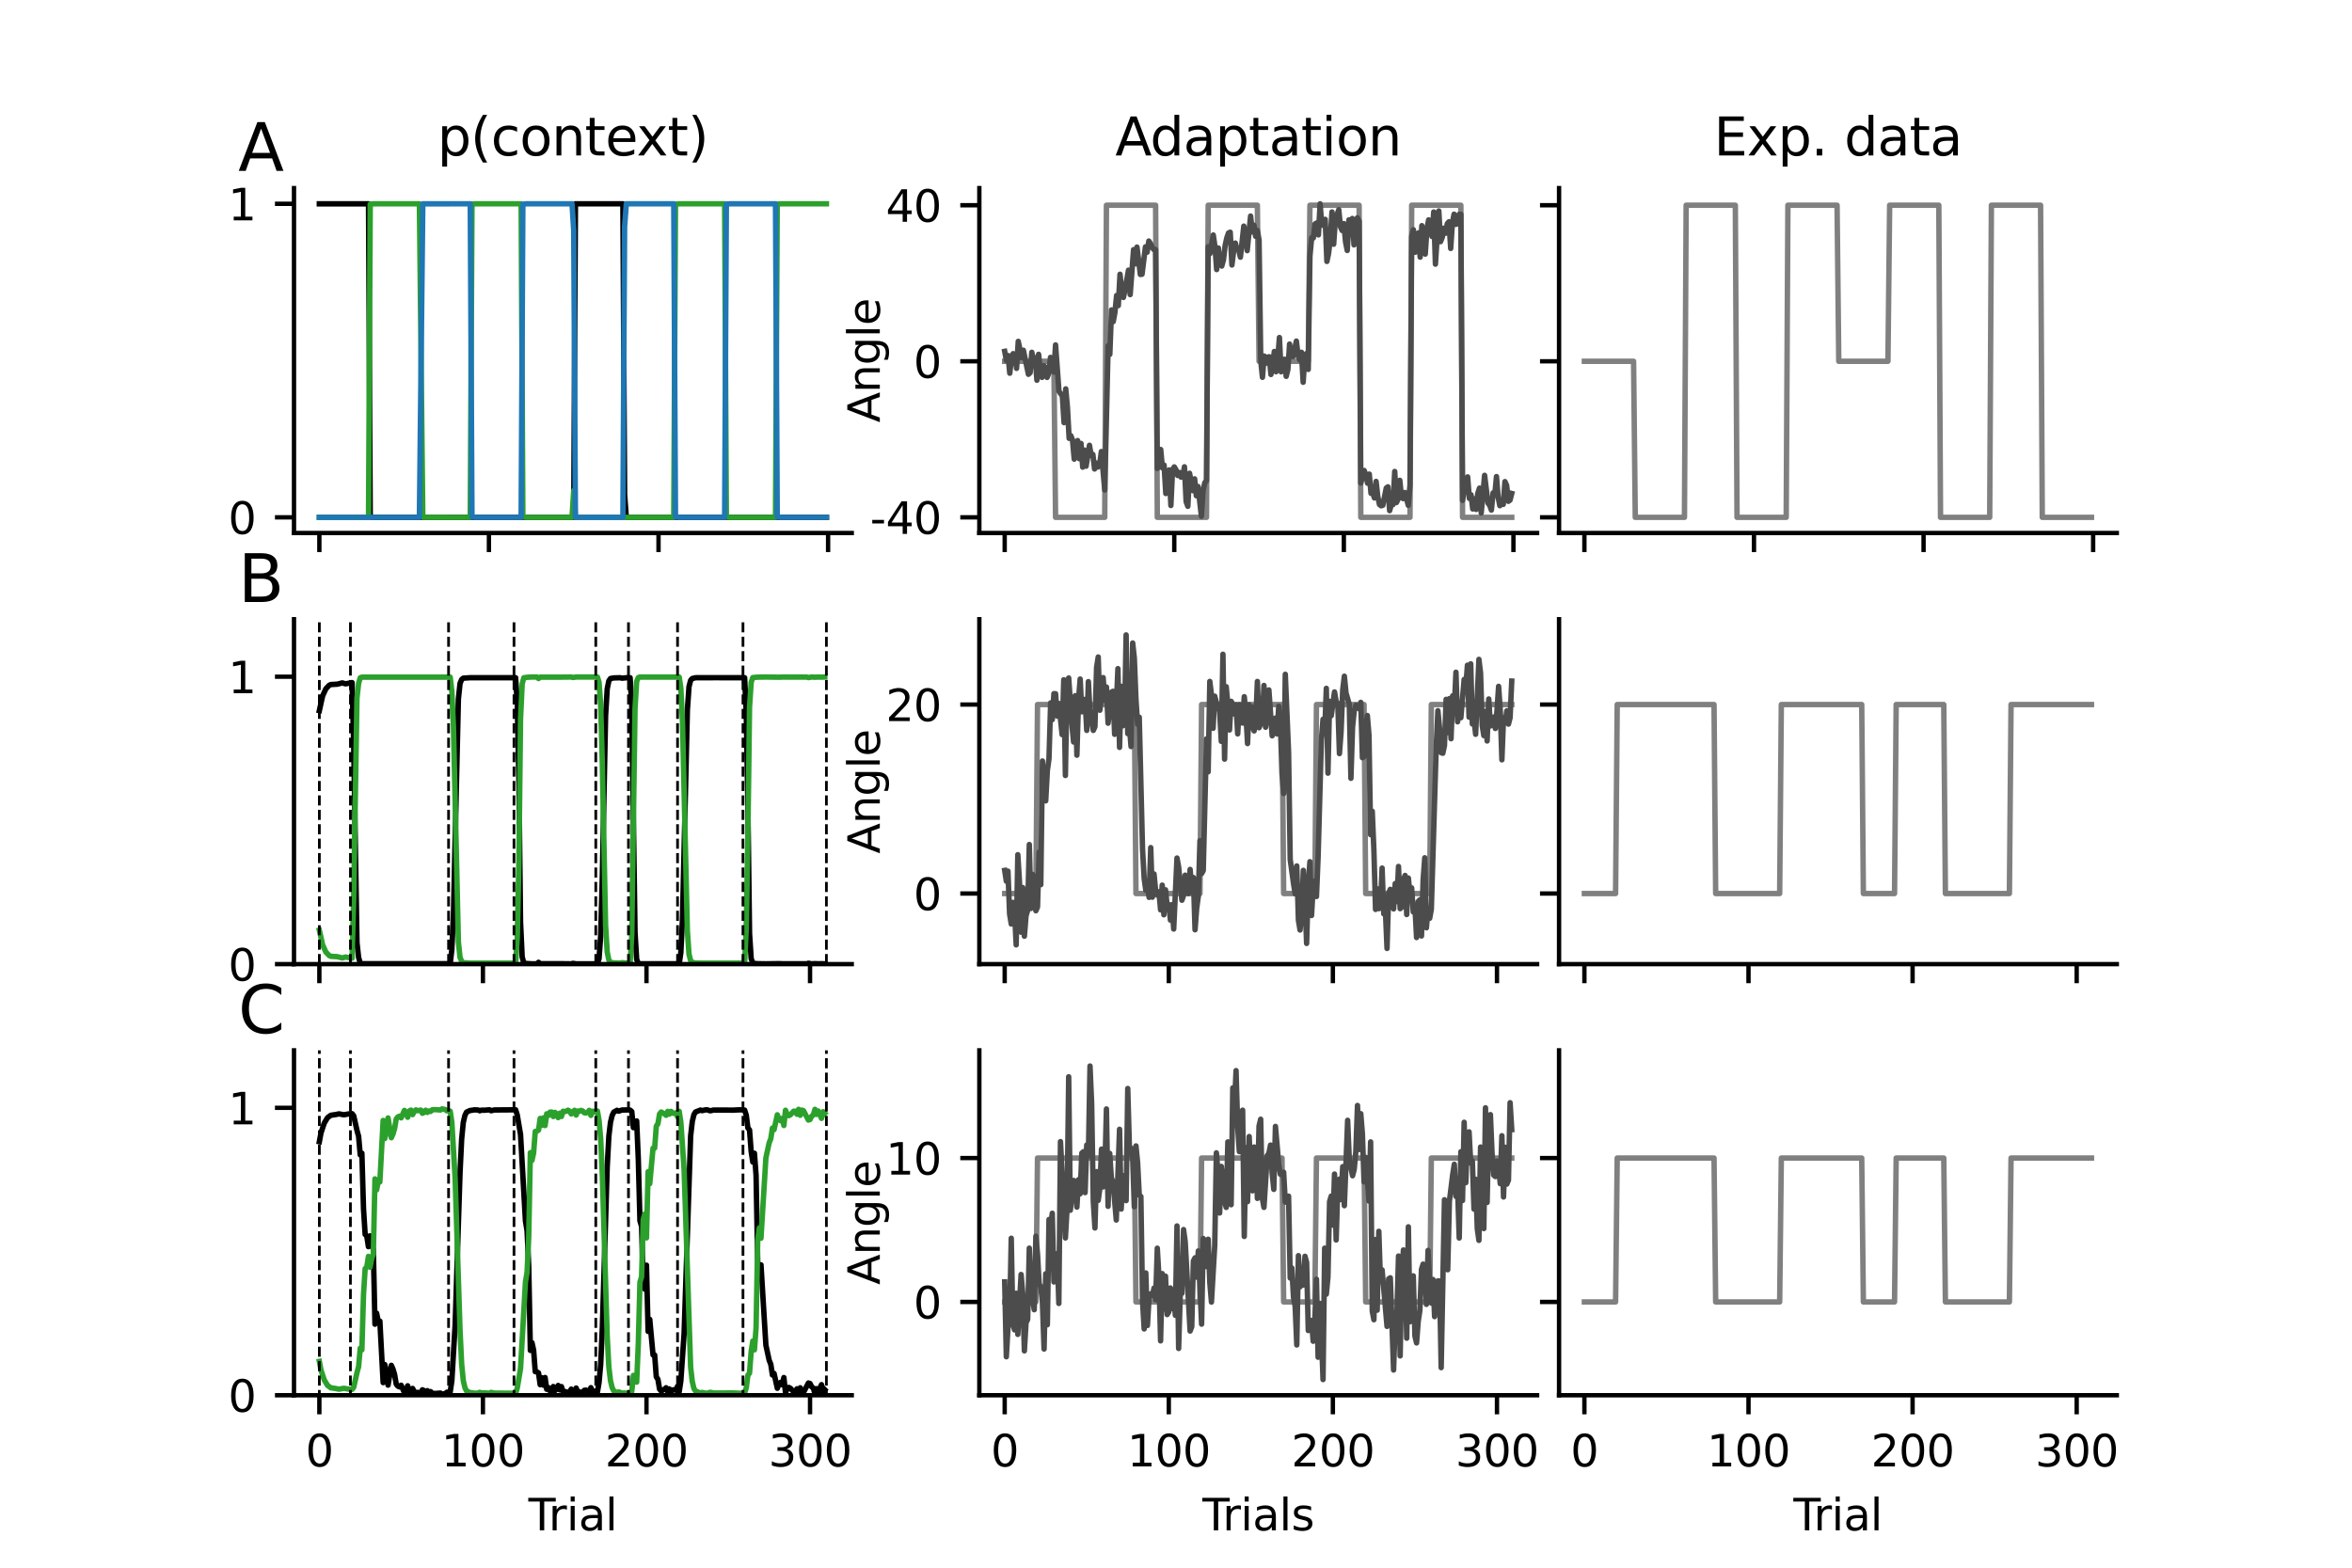 <?xml version="1.0" encoding="utf-8" standalone="no"?>
<!DOCTYPE svg PUBLIC "-//W3C//DTD SVG 1.1//EN"
  "http://www.w3.org/Graphics/SVG/1.1/DTD/svg11.dtd">
<svg xmlns:xlink="http://www.w3.org/1999/xlink" width="432pt" height="288pt" viewBox="0 0 432 288" xmlns="http://www.w3.org/2000/svg" version="1.1">
 <defs>
  <style type="text/css">*{stroke-linejoin: round; stroke-linecap: butt}</style>
 </defs>
 <g id="figure_1">
  <g id="patch_1">
   <path d="M 0 288 
L 432 288 
L 432 0 
L 0 0 
z
" style="fill: #ffffff"/>
  </g>
  <g id="axes_1">
   <g id="patch_2">
    <path d="M 54 97.92 
L 156.444 97.92 
L 156.444 34.56 
L 54 34.56 
z
" style="fill: #ffffff"/>
   </g>
   <g id="matplotlib.axis_1">
    <g id="xtick_1">
     <g id="line2d_1">
      <defs>
       <path id="m4d3ca39f72" d="M 0 0 
L 0 3.5 
" style="stroke: #000000; stroke-width: 0.8"/>
      </defs>
      <g>
       <use xlink:href="#m4d3ca39f72" x="58.657" y="97.92" style="stroke: #000000; stroke-width: 0.8"/>
      </g>
     </g>
    </g>
    <g id="xtick_2">
     <g id="line2d_2">
      <g>
       <use xlink:href="#m4d3ca39f72" x="89.804" y="97.92" style="stroke: #000000; stroke-width: 0.8"/>
      </g>
     </g>
    </g>
    <g id="xtick_3">
     <g id="line2d_3">
      <g>
       <use xlink:href="#m4d3ca39f72" x="120.952" y="97.92" style="stroke: #000000; stroke-width: 0.8"/>
      </g>
     </g>
    </g>
    <g id="xtick_4">
     <g id="line2d_4">
      <g>
       <use xlink:href="#m4d3ca39f72" x="152.099" y="97.92" style="stroke: #000000; stroke-width: 0.8"/>
      </g>
     </g>
    </g>
   </g>
   <g id="matplotlib.axis_2">
    <g id="ytick_1">
     <g id="line2d_5">
      <defs>
       <path id="m9c785dc7f1" d="M 0 0 
L -3.5 0 
" style="stroke: #000000; stroke-width: 0.8"/>
      </defs>
      <g>
       <use xlink:href="#m9c785dc7f1" x="54" y="95.04" style="stroke: #000000; stroke-width: 0.8"/>
      </g>
     </g>
     <g id="text_1">
      <!-- 0 -->
      <g transform="translate(41.91 98.079)scale(0.08 -0.08)">
       <defs>
        <path id="DejaVuSans-30" d="M 2034 4250 
Q 1547 4250 1301 3770 
Q 1056 3291 1056 2328 
Q 1056 1369 1301 889 
Q 1547 409 2034 409 
Q 2525 409 2770 889 
Q 3016 1369 3016 2328 
Q 3016 3291 2770 3770 
Q 2525 4250 2034 4250 
z
M 2034 4750 
Q 2819 4750 3233 4129 
Q 3647 3509 3647 2328 
Q 3647 1150 3233 529 
Q 2819 -91 2034 -91 
Q 1250 -91 836 529 
Q 422 1150 422 2328 
Q 422 3509 836 4129 
Q 1250 4750 2034 4750 
z
" transform="scale(0.016)"/>
       </defs>
       <use xlink:href="#DejaVuSans-30"/>
      </g>
     </g>
    </g>
    <g id="ytick_2">
     <g id="line2d_6">
      <g>
       <use xlink:href="#m9c785dc7f1" x="54" y="37.44" style="stroke: #000000; stroke-width: 0.8"/>
      </g>
     </g>
     <g id="text_2">
      <!-- 1 -->
      <g transform="translate(41.91 40.479)scale(0.08 -0.08)">
       <defs>
        <path id="DejaVuSans-31" d="M 794 531 
L 1825 531 
L 1825 4091 
L 703 3866 
L 703 4441 
L 1819 4666 
L 2450 4666 
L 2450 531 
L 3481 531 
L 3481 0 
L 794 0 
L 794 531 
z
" transform="scale(0.016)"/>
       </defs>
       <use xlink:href="#DejaVuSans-31"/>
      </g>
     </g>
    </g>
   </g>
   <g id="line2d_7">
    <path d="M 58.657 37.442 
L 67.689 37.441 
L 68.001 94.979 
L 68.624 95.04 
L 105.378 95.04 
L 105.689 37.441 
L 114.411 37.44 
L 114.722 90.86 
L 115.033 95.04 
L 151.788 95.04 
L 151.788 95.04 
" clip-path="url(#p98982dc46d)" style="fill: none; stroke: #000000; stroke-linecap: square"/>
   </g>
   <g id="line2d_8">
    <path d="M 58.657 95.039 
L 67.689 95.04 
L 68.001 37.508 
L 68.624 37.44 
L 77.034 37.44 
L 77.657 95.031 
L 82.64 95.039 
L 86.378 95.039 
L 86.689 37.498 
L 87.312 37.441 
L 95.722 37.44 
L 96.034 94.953 
L 96.656 95.039 
L 105.066 95.039 
L 105.378 90.12 
L 105.689 95.04 
L 123.755 95.04 
L 124.066 37.522 
L 124.689 37.441 
L 133.099 37.441 
L 133.411 94.981 
L 134.033 95.039 
L 142.443 95.04 
L 142.755 37.514 
L 143.378 37.441 
L 151.788 37.441 
L 151.788 37.441 
" clip-path="url(#p98982dc46d)" style="fill: none; stroke: #2ca02c; stroke-linecap: square"/>
   </g>
   <g id="line2d_9">
    <path d="M 58.657 95.039 
L 77.034 95.04 
L 77.657 37.449 
L 82.64 37.441 
L 86.378 37.441 
L 86.689 94.982 
L 87.312 95.039 
L 95.722 95.04 
L 96.034 37.527 
L 96.656 37.441 
L 105.066 37.441 
L 105.378 42.36 
L 105.689 95.039 
L 114.411 95.04 
L 114.722 41.626 
L 115.033 37.441 
L 123.755 37.44 
L 124.066 94.958 
L 124.689 95.039 
L 133.099 95.039 
L 133.411 37.499 
L 134.033 37.441 
L 142.443 37.44 
L 142.755 94.966 
L 143.378 95.039 
L 151.788 95.039 
L 151.788 95.039 
" clip-path="url(#p98982dc46d)" style="fill: none; stroke: #1f77b4; stroke-linecap: square"/>
   </g>
   <g id="patch_3">
    <path d="M 54 97.92 
L 54 34.56 
" style="fill: none; stroke: #000000; stroke-width: 0.8; stroke-linejoin: miter; stroke-linecap: square"/>
   </g>
   <g id="patch_4">
    <path d="M 54 97.92 
L 156.444 97.92 
" style="fill: none; stroke: #000000; stroke-width: 0.8; stroke-linejoin: miter; stroke-linecap: square"/>
   </g>
   <g id="text_3">
    <!-- A -->
    <g transform="translate(43.756 31.392)scale(0.12 -0.12)">
     <defs>
      <path id="DejaVuSans-41" d="M 2188 4044 
L 1331 1722 
L 3047 1722 
L 2188 4044 
z
M 1831 4666 
L 2547 4666 
L 4325 0 
L 3669 0 
L 3244 1197 
L 1141 1197 
L 716 0 
L 50 0 
L 1831 4666 
z
" transform="scale(0.016)"/>
     </defs>
     <use xlink:href="#DejaVuSans-41"/>
    </g>
   </g>
   <g id="text_4">
    <!-- p(context) -->
    <g transform="translate(80.337 28.56)scale(0.096 -0.096)">
     <defs>
      <path id="DejaVuSans-70" d="M 1159 525 
L 1159 -1331 
L 581 -1331 
L 581 3500 
L 1159 3500 
L 1159 2969 
Q 1341 3281 1617 3432 
Q 1894 3584 2278 3584 
Q 2916 3584 3314 3078 
Q 3713 2572 3713 1747 
Q 3713 922 3314 415 
Q 2916 -91 2278 -91 
Q 1894 -91 1617 61 
Q 1341 213 1159 525 
z
M 3116 1747 
Q 3116 2381 2855 2742 
Q 2594 3103 2138 3103 
Q 1681 3103 1420 2742 
Q 1159 2381 1159 1747 
Q 1159 1113 1420 752 
Q 1681 391 2138 391 
Q 2594 391 2855 752 
Q 3116 1113 3116 1747 
z
" transform="scale(0.016)"/>
      <path id="DejaVuSans-28" d="M 1984 4856 
Q 1566 4138 1362 3434 
Q 1159 2731 1159 2009 
Q 1159 1288 1364 580 
Q 1569 -128 1984 -844 
L 1484 -844 
Q 1016 -109 783 600 
Q 550 1309 550 2009 
Q 550 2706 781 3412 
Q 1013 4119 1484 4856 
L 1984 4856 
z
" transform="scale(0.016)"/>
      <path id="DejaVuSans-63" d="M 3122 3366 
L 3122 2828 
Q 2878 2963 2633 3030 
Q 2388 3097 2138 3097 
Q 1578 3097 1268 2742 
Q 959 2388 959 1747 
Q 959 1106 1268 751 
Q 1578 397 2138 397 
Q 2388 397 2633 464 
Q 2878 531 3122 666 
L 3122 134 
Q 2881 22 2623 -34 
Q 2366 -91 2075 -91 
Q 1284 -91 818 406 
Q 353 903 353 1747 
Q 353 2603 823 3093 
Q 1294 3584 2113 3584 
Q 2378 3584 2631 3529 
Q 2884 3475 3122 3366 
z
" transform="scale(0.016)"/>
      <path id="DejaVuSans-6f" d="M 1959 3097 
Q 1497 3097 1228 2736 
Q 959 2375 959 1747 
Q 959 1119 1226 758 
Q 1494 397 1959 397 
Q 2419 397 2687 759 
Q 2956 1122 2956 1747 
Q 2956 2369 2687 2733 
Q 2419 3097 1959 3097 
z
M 1959 3584 
Q 2709 3584 3137 3096 
Q 3566 2609 3566 1747 
Q 3566 888 3137 398 
Q 2709 -91 1959 -91 
Q 1206 -91 779 398 
Q 353 888 353 1747 
Q 353 2609 779 3096 
Q 1206 3584 1959 3584 
z
" transform="scale(0.016)"/>
      <path id="DejaVuSans-6e" d="M 3513 2113 
L 3513 0 
L 2938 0 
L 2938 2094 
Q 2938 2591 2744 2837 
Q 2550 3084 2163 3084 
Q 1697 3084 1428 2787 
Q 1159 2491 1159 1978 
L 1159 0 
L 581 0 
L 581 3500 
L 1159 3500 
L 1159 2956 
Q 1366 3272 1645 3428 
Q 1925 3584 2291 3584 
Q 2894 3584 3203 3211 
Q 3513 2838 3513 2113 
z
" transform="scale(0.016)"/>
      <path id="DejaVuSans-74" d="M 1172 4494 
L 1172 3500 
L 2356 3500 
L 2356 3053 
L 1172 3053 
L 1172 1153 
Q 1172 725 1289 603 
Q 1406 481 1766 481 
L 2356 481 
L 2356 0 
L 1766 0 
Q 1100 0 847 248 
Q 594 497 594 1153 
L 594 3053 
L 172 3053 
L 172 3500 
L 594 3500 
L 594 4494 
L 1172 4494 
z
" transform="scale(0.016)"/>
      <path id="DejaVuSans-65" d="M 3597 1894 
L 3597 1613 
L 953 1613 
Q 991 1019 1311 708 
Q 1631 397 2203 397 
Q 2534 397 2845 478 
Q 3156 559 3463 722 
L 3463 178 
Q 3153 47 2828 -22 
Q 2503 -91 2169 -91 
Q 1331 -91 842 396 
Q 353 884 353 1716 
Q 353 2575 817 3079 
Q 1281 3584 2069 3584 
Q 2775 3584 3186 3129 
Q 3597 2675 3597 1894 
z
M 3022 2063 
Q 3016 2534 2758 2815 
Q 2500 3097 2075 3097 
Q 1594 3097 1305 2825 
Q 1016 2553 972 2059 
L 3022 2063 
z
" transform="scale(0.016)"/>
      <path id="DejaVuSans-78" d="M 3513 3500 
L 2247 1797 
L 3578 0 
L 2900 0 
L 1881 1375 
L 863 0 
L 184 0 
L 1544 1831 
L 300 3500 
L 978 3500 
L 1906 2253 
L 2834 3500 
L 3513 3500 
z
" transform="scale(0.016)"/>
      <path id="DejaVuSans-29" d="M 513 4856 
L 1013 4856 
Q 1481 4119 1714 3412 
Q 1947 2706 1947 2009 
Q 1947 1309 1714 600 
Q 1481 -109 1013 -844 
L 513 -844 
Q 928 -128 1133 580 
Q 1338 1288 1338 2009 
Q 1338 2731 1133 3434 
Q 928 4138 513 4856 
z
" transform="scale(0.016)"/>
     </defs>
     <use xlink:href="#DejaVuSans-70"/>
     <use xlink:href="#DejaVuSans-28" x="63.477"/>
     <use xlink:href="#DejaVuSans-63" x="102.49"/>
     <use xlink:href="#DejaVuSans-6f" x="157.471"/>
     <use xlink:href="#DejaVuSans-6e" x="218.652"/>
     <use xlink:href="#DejaVuSans-74" x="282.031"/>
     <use xlink:href="#DejaVuSans-65" x="321.24"/>
     <use xlink:href="#DejaVuSans-78" x="381.014"/>
     <use xlink:href="#DejaVuSans-74" x="440.193"/>
     <use xlink:href="#DejaVuSans-29" x="479.402"/>
    </g>
   </g>
  </g>
  <g id="axes_2">
   <g id="patch_5">
    <path d="M 54 177.12 
L 156.444 177.12 
L 156.444 113.76 
L 54 113.76 
z
" style="fill: #ffffff"/>
   </g>
   <g id="matplotlib.axis_3">
    <g id="xtick_5">
     <g id="line2d_10">
      <g>
       <use xlink:href="#m4d3ca39f72" x="58.657" y="177.12" style="stroke: #000000; stroke-width: 0.8"/>
      </g>
     </g>
    </g>
    <g id="xtick_6">
     <g id="line2d_11">
      <g>
       <use xlink:href="#m4d3ca39f72" x="88.699" y="177.12" style="stroke: #000000; stroke-width: 0.8"/>
      </g>
     </g>
    </g>
    <g id="xtick_7">
     <g id="line2d_12">
      <g>
       <use xlink:href="#m4d3ca39f72" x="118.741" y="177.12" style="stroke: #000000; stroke-width: 0.8"/>
      </g>
     </g>
    </g>
    <g id="xtick_8">
     <g id="line2d_13">
      <g>
       <use xlink:href="#m4d3ca39f72" x="148.783" y="177.12" style="stroke: #000000; stroke-width: 0.8"/>
      </g>
     </g>
    </g>
   </g>
   <g id="matplotlib.axis_4">
    <g id="ytick_3">
     <g id="line2d_14">
      <g>
       <use xlink:href="#m9c785dc7f1" x="54" y="177.12" style="stroke: #000000; stroke-width: 0.8"/>
      </g>
     </g>
     <g id="text_5">
      <!-- 0 -->
      <g transform="translate(41.91 180.159)scale(0.08 -0.08)">
       <use xlink:href="#DejaVuSans-30"/>
      </g>
     </g>
    </g>
    <g id="ytick_4">
     <g id="line2d_15">
      <g>
       <use xlink:href="#m9c785dc7f1" x="54" y="124.32" style="stroke: #000000; stroke-width: 0.8"/>
      </g>
     </g>
     <g id="text_6">
      <!-- 1 -->
      <g transform="translate(41.91 127.359)scale(0.08 -0.08)">
       <use xlink:href="#DejaVuSans-31"/>
      </g>
     </g>
    </g>
   </g>
   <g id="line2d_16">
    <path d="M 58.657 130.545 
L 59.257 127.841 
L 59.858 126.534 
L 60.459 125.904 
L 60.76 125.758 
L 61.961 125.689 
L 62.862 125.456 
L 63.463 125.626 
L 64.665 125.408 
L 64.965 136.712 
L 65.566 173.183 
L 65.867 175.911 
L 66.167 176.919 
L 66.468 177.043 
L 82.69 177.038 
L 82.991 174.432 
L 83.291 167.867 
L 84.192 128.427 
L 84.493 125.572 
L 84.793 124.826 
L 85.094 124.587 
L 86.295 124.505 
L 94.707 124.502 
L 95.008 129.262 
L 95.308 143.094 
L 95.609 169.387 
L 95.909 175.787 
L 96.209 176.927 
L 96.81 177.017 
L 97.711 177.064 
L 98.613 177.065 
L 98.913 176.786 
L 99.214 177.041 
L 102.819 177.04 
L 104.922 177.066 
L 105.222 176.976 
L 105.823 177.062 
L 109.728 177.062 
L 110.029 176.104 
L 110.329 171.926 
L 110.63 161.151 
L 111.23 131.49 
L 111.531 126.525 
L 111.831 125.07 
L 112.132 124.65 
L 112.733 124.541 
L 113.934 124.508 
L 114.235 124.586 
L 115.136 124.504 
L 115.737 124.51 
L 116.037 129.65 
L 116.638 171.303 
L 116.939 176.259 
L 117.239 176.964 
L 117.539 177.057 
L 118.441 177.057 
L 124.749 177.05 
L 125.05 175.018 
L 125.35 168.914 
L 126.252 130.436 
L 126.552 126.137 
L 126.852 124.973 
L 127.153 124.652 
L 127.754 124.508 
L 131.359 124.496 
L 133.462 124.5 
L 136.766 124.499 
L 137.067 130.86 
L 137.367 147.973 
L 137.668 171.479 
L 137.968 176.087 
L 138.269 176.965 
L 139.17 177.041 
L 140.672 177.063 
L 143.075 177.03 
L 143.977 177.059 
L 144.577 177.054 
L 148.182 177.058 
L 148.483 176.953 
L 149.084 177.066 
L 149.685 177.028 
L 150.285 177.057 
L 150.886 177.044 
L 151.487 177.065 
L 151.487 177.065 
" clip-path="url(#p1e7a7e21db)" style="fill: none; stroke: #000000; stroke-linecap: square"/>
   </g>
   <g id="line2d_17">
    <path d="M 58.657 170.895 
L 59.257 173.599 
L 59.858 174.906 
L 60.459 175.536 
L 60.76 175.682 
L 61.961 175.751 
L 62.862 175.984 
L 63.463 175.814 
L 64.665 176.032 
L 64.965 164.728 
L 65.566 128.257 
L 65.867 125.529 
L 66.167 124.521 
L 66.468 124.397 
L 82.69 124.402 
L 82.991 127.008 
L 83.291 133.573 
L 84.192 173.013 
L 84.493 175.868 
L 84.793 176.614 
L 85.094 176.853 
L 86.295 176.935 
L 94.707 176.938 
L 95.008 172.178 
L 95.308 158.346 
L 95.609 132.053 
L 95.909 125.653 
L 96.209 124.513 
L 96.81 124.423 
L 97.711 124.376 
L 98.613 124.375 
L 98.913 124.654 
L 99.214 124.399 
L 102.819 124.4 
L 104.922 124.374 
L 105.222 124.464 
L 105.823 124.378 
L 109.728 124.378 
L 110.029 125.336 
L 110.329 129.514 
L 110.63 140.289 
L 111.23 169.95 
L 111.531 174.915 
L 111.831 176.37 
L 112.132 176.79 
L 112.733 176.899 
L 113.934 176.932 
L 114.235 176.854 
L 115.136 176.936 
L 115.737 176.93 
L 116.037 171.79 
L 116.638 130.137 
L 116.939 125.181 
L 117.239 124.476 
L 117.539 124.383 
L 118.441 124.383 
L 124.749 124.39 
L 125.05 126.422 
L 125.35 132.526 
L 126.252 171.004 
L 126.552 175.303 
L 126.852 176.467 
L 127.153 176.788 
L 127.754 176.932 
L 131.359 176.944 
L 133.462 176.94 
L 136.766 176.941 
L 137.067 170.58 
L 137.367 153.467 
L 137.668 129.961 
L 137.968 125.353 
L 138.269 124.475 
L 139.17 124.399 
L 140.672 124.377 
L 143.075 124.41 
L 143.977 124.381 
L 144.577 124.386 
L 148.182 124.382 
L 148.483 124.487 
L 149.084 124.374 
L 149.685 124.412 
L 150.285 124.383 
L 150.886 124.396 
L 151.487 124.375 
L 151.487 124.375 
" clip-path="url(#p1e7a7e21db)" style="fill: none; stroke: #2ca02c; stroke-linecap: square"/>
   </g>
   <g id="LineCollection_1">
    <path d="M 58.657 177.12 
L 58.657 113.76 
" clip-path="url(#p1e7a7e21db)" style="fill: none; stroke-dasharray: 1.85,0.8; stroke-dashoffset: 0; stroke: #000000; stroke-width: 0.5"/>
    <path d="M 64.365 177.12 
L 64.365 113.76 
" clip-path="url(#p1e7a7e21db)" style="fill: none; stroke-dasharray: 1.85,0.8; stroke-dashoffset: 0; stroke: #000000; stroke-width: 0.5"/>
    <path d="M 82.39 177.12 
L 82.39 113.76 
" clip-path="url(#p1e7a7e21db)" style="fill: none; stroke-dasharray: 1.85,0.8; stroke-dashoffset: 0; stroke: #000000; stroke-width: 0.5"/>
    <path d="M 94.407 177.12 
L 94.407 113.76 
" clip-path="url(#p1e7a7e21db)" style="fill: none; stroke-dasharray: 1.85,0.8; stroke-dashoffset: 0; stroke: #000000; stroke-width: 0.5"/>
    <path d="M 109.428 177.12 
L 109.428 113.76 
" clip-path="url(#p1e7a7e21db)" style="fill: none; stroke-dasharray: 1.85,0.8; stroke-dashoffset: 0; stroke: #000000; stroke-width: 0.5"/>
    <path d="M 115.436 177.12 
L 115.436 113.76 
" clip-path="url(#p1e7a7e21db)" style="fill: none; stroke-dasharray: 1.85,0.8; stroke-dashoffset: 0; stroke: #000000; stroke-width: 0.5"/>
    <path d="M 124.449 177.12 
L 124.449 113.76 
" clip-path="url(#p1e7a7e21db)" style="fill: none; stroke-dasharray: 1.85,0.8; stroke-dashoffset: 0; stroke: #000000; stroke-width: 0.5"/>
    <path d="M 136.466 177.12 
L 136.466 113.76 
" clip-path="url(#p1e7a7e21db)" style="fill: none; stroke-dasharray: 1.85,0.8; stroke-dashoffset: 0; stroke: #000000; stroke-width: 0.5"/>
    <path d="M 151.788 177.12 
L 151.788 113.76 
" clip-path="url(#p1e7a7e21db)" style="fill: none; stroke-dasharray: 1.85,0.8; stroke-dashoffset: 0; stroke: #000000; stroke-width: 0.5"/>
   </g>
   <g id="patch_6">
    <path d="M 54 177.12 
L 54 113.76 
" style="fill: none; stroke: #000000; stroke-width: 0.8; stroke-linejoin: miter; stroke-linecap: square"/>
   </g>
   <g id="patch_7">
    <path d="M 54 177.12 
L 156.444 177.12 
" style="fill: none; stroke: #000000; stroke-width: 0.8; stroke-linejoin: miter; stroke-linecap: square"/>
   </g>
   <g id="text_7">
    <!-- B -->
    <g transform="translate(43.756 110.592)scale(0.12 -0.12)">
     <defs>
      <path id="DejaVuSans-42" d="M 1259 2228 
L 1259 519 
L 2272 519 
Q 2781 519 3026 730 
Q 3272 941 3272 1375 
Q 3272 1813 3026 2020 
Q 2781 2228 2272 2228 
L 1259 2228 
z
M 1259 4147 
L 1259 2741 
L 2194 2741 
Q 2656 2741 2882 2914 
Q 3109 3088 3109 3444 
Q 3109 3797 2882 3972 
Q 2656 4147 2194 4147 
L 1259 4147 
z
M 628 4666 
L 2241 4666 
Q 2963 4666 3353 4366 
Q 3744 4066 3744 3513 
Q 3744 3084 3544 2831 
Q 3344 2578 2956 2516 
Q 3422 2416 3680 2098 
Q 3938 1781 3938 1306 
Q 3938 681 3513 340 
Q 3088 0 2303 0 
L 628 0 
L 628 4666 
z
" transform="scale(0.016)"/>
     </defs>
     <use xlink:href="#DejaVuSans-42"/>
    </g>
   </g>
  </g>
  <g id="axes_3">
   <g id="patch_8">
    <path d="M 54 256.32 
L 156.444 256.32 
L 156.444 192.96 
L 54 192.96 
z
" style="fill: #ffffff"/>
   </g>
   <g id="matplotlib.axis_5">
    <g id="xtick_9">
     <g id="line2d_18">
      <g>
       <use xlink:href="#m4d3ca39f72" x="58.657" y="256.32" style="stroke: #000000; stroke-width: 0.8"/>
      </g>
     </g>
     <g id="text_8">
      <!-- 0 -->
      <g transform="translate(56.112 269.399)scale(0.08 -0.08)">
       <use xlink:href="#DejaVuSans-30"/>
      </g>
     </g>
    </g>
    <g id="xtick_10">
     <g id="line2d_19">
      <g>
       <use xlink:href="#m4d3ca39f72" x="88.699" y="256.32" style="stroke: #000000; stroke-width: 0.8"/>
      </g>
     </g>
     <g id="text_9">
      <!-- 100 -->
      <g transform="translate(81.064 269.399)scale(0.08 -0.08)">
       <use xlink:href="#DejaVuSans-31"/>
       <use xlink:href="#DejaVuSans-30" x="63.623"/>
       <use xlink:href="#DejaVuSans-30" x="127.246"/>
      </g>
     </g>
    </g>
    <g id="xtick_11">
     <g id="line2d_20">
      <g>
       <use xlink:href="#m4d3ca39f72" x="118.741" y="256.32" style="stroke: #000000; stroke-width: 0.8"/>
      </g>
     </g>
     <g id="text_10">
      <!-- 200 -->
      <g transform="translate(111.106 269.399)scale(0.08 -0.08)">
       <defs>
        <path id="DejaVuSans-32" d="M 1228 531 
L 3431 531 
L 3431 0 
L 469 0 
L 469 531 
Q 828 903 1448 1529 
Q 2069 2156 2228 2338 
Q 2531 2678 2651 2914 
Q 2772 3150 2772 3378 
Q 2772 3750 2511 3984 
Q 2250 4219 1831 4219 
Q 1534 4219 1204 4116 
Q 875 4013 500 3803 
L 500 4441 
Q 881 4594 1212 4672 
Q 1544 4750 1819 4750 
Q 2544 4750 2975 4387 
Q 3406 4025 3406 3419 
Q 3406 3131 3298 2873 
Q 3191 2616 2906 2266 
Q 2828 2175 2409 1742 
Q 1991 1309 1228 531 
z
" transform="scale(0.016)"/>
       </defs>
       <use xlink:href="#DejaVuSans-32"/>
       <use xlink:href="#DejaVuSans-30" x="63.623"/>
       <use xlink:href="#DejaVuSans-30" x="127.246"/>
      </g>
     </g>
    </g>
    <g id="xtick_12">
     <g id="line2d_21">
      <g>
       <use xlink:href="#m4d3ca39f72" x="148.783" y="256.32" style="stroke: #000000; stroke-width: 0.8"/>
      </g>
     </g>
     <g id="text_11">
      <!-- 300 -->
      <g transform="translate(141.148 269.399)scale(0.08 -0.08)">
       <defs>
        <path id="DejaVuSans-33" d="M 2597 2516 
Q 3050 2419 3304 2112 
Q 3559 1806 3559 1356 
Q 3559 666 3084 287 
Q 2609 -91 1734 -91 
Q 1441 -91 1130 -33 
Q 819 25 488 141 
L 488 750 
Q 750 597 1062 519 
Q 1375 441 1716 441 
Q 2309 441 2620 675 
Q 2931 909 2931 1356 
Q 2931 1769 2642 2001 
Q 2353 2234 1838 2234 
L 1294 2234 
L 1294 2753 
L 1863 2753 
Q 2328 2753 2575 2939 
Q 2822 3125 2822 3475 
Q 2822 3834 2567 4026 
Q 2313 4219 1838 4219 
Q 1578 4219 1281 4162 
Q 984 4106 628 3988 
L 628 4550 
Q 988 4650 1302 4700 
Q 1616 4750 1894 4750 
Q 2613 4750 3031 4423 
Q 3450 4097 3450 3541 
Q 3450 3153 3228 2886 
Q 3006 2619 2597 2516 
z
" transform="scale(0.016)"/>
       </defs>
       <use xlink:href="#DejaVuSans-33"/>
       <use xlink:href="#DejaVuSans-30" x="63.623"/>
       <use xlink:href="#DejaVuSans-30" x="127.246"/>
      </g>
     </g>
    </g>
    <g id="text_12">
     <!-- Trial -->
     <g transform="translate(97.051 281.141)scale(0.08 -0.08)">
      <defs>
       <path id="DejaVuSans-54" d="M -19 4666 
L 3928 4666 
L 3928 4134 
L 2272 4134 
L 2272 0 
L 1638 0 
L 1638 4134 
L -19 4134 
L -19 4666 
z
" transform="scale(0.016)"/>
       <path id="DejaVuSans-72" d="M 2631 2963 
Q 2534 3019 2420 3045 
Q 2306 3072 2169 3072 
Q 1681 3072 1420 2755 
Q 1159 2438 1159 1844 
L 1159 0 
L 581 0 
L 581 3500 
L 1159 3500 
L 1159 2956 
Q 1341 3275 1631 3429 
Q 1922 3584 2338 3584 
Q 2397 3584 2469 3576 
Q 2541 3569 2628 3553 
L 2631 2963 
z
" transform="scale(0.016)"/>
       <path id="DejaVuSans-69" d="M 603 3500 
L 1178 3500 
L 1178 0 
L 603 0 
L 603 3500 
z
M 603 4863 
L 1178 4863 
L 1178 4134 
L 603 4134 
L 603 4863 
z
" transform="scale(0.016)"/>
       <path id="DejaVuSans-61" d="M 2194 1759 
Q 1497 1759 1228 1600 
Q 959 1441 959 1056 
Q 959 750 1161 570 
Q 1363 391 1709 391 
Q 2188 391 2477 730 
Q 2766 1069 2766 1631 
L 2766 1759 
L 2194 1759 
z
M 3341 1997 
L 3341 0 
L 2766 0 
L 2766 531 
Q 2569 213 2275 61 
Q 1981 -91 1556 -91 
Q 1019 -91 701 211 
Q 384 513 384 1019 
Q 384 1609 779 1909 
Q 1175 2209 1959 2209 
L 2766 2209 
L 2766 2266 
Q 2766 2663 2505 2880 
Q 2244 3097 1772 3097 
Q 1472 3097 1187 3025 
Q 903 2953 641 2809 
L 641 3341 
Q 956 3463 1253 3523 
Q 1550 3584 1831 3584 
Q 2591 3584 2966 3190 
Q 3341 2797 3341 1997 
z
" transform="scale(0.016)"/>
       <path id="DejaVuSans-6c" d="M 603 4863 
L 1178 4863 
L 1178 0 
L 603 0 
L 603 4863 
z
" transform="scale(0.016)"/>
      </defs>
      <use xlink:href="#DejaVuSans-54"/>
      <use xlink:href="#DejaVuSans-72" x="46.334"/>
      <use xlink:href="#DejaVuSans-69" x="87.447"/>
      <use xlink:href="#DejaVuSans-61" x="115.23"/>
      <use xlink:href="#DejaVuSans-6c" x="176.51"/>
     </g>
    </g>
   </g>
   <g id="matplotlib.axis_6">
    <g id="ytick_5">
     <g id="line2d_22">
      <g>
       <use xlink:href="#m9c785dc7f1" x="54" y="256.32" style="stroke: #000000; stroke-width: 0.8"/>
      </g>
     </g>
     <g id="text_13">
      <!-- 0 -->
      <g transform="translate(41.91 259.359)scale(0.08 -0.08)">
       <use xlink:href="#DejaVuSans-30"/>
      </g>
     </g>
    </g>
    <g id="ytick_6">
     <g id="line2d_23">
      <g>
       <use xlink:href="#m9c785dc7f1" x="54" y="203.52" style="stroke: #000000; stroke-width: 0.8"/>
      </g>
     </g>
     <g id="text_14">
      <!-- 1 -->
      <g transform="translate(41.91 206.559)scale(0.08 -0.08)">
       <use xlink:href="#DejaVuSans-31"/>
      </g>
     </g>
    </g>
   </g>
   <g id="line2d_24">
    <path d="M 58.657 209.745 
L 58.957 208.128 
L 59.558 206.324 
L 60.159 205.332 
L 60.76 204.886 
L 61.661 204.756 
L 62.262 204.629 
L 63.163 204.799 
L 64.064 204.637 
L 64.665 204.589 
L 64.965 204.978 
L 65.566 207.664 
L 65.867 208.764 
L 66.167 212.157 
L 66.468 211.853 
L 66.768 222.06 
L 67.068 226.777 
L 67.369 227.062 
L 67.669 229.028 
L 67.97 227.043 
L 68.27 228.641 
L 68.57 229.449 
L 68.871 243.266 
L 69.171 241.248 
L 69.472 242.737 
L 69.772 242.709 
L 70.373 253.999 
L 70.673 250.68 
L 70.974 252.113 
L 71.274 254.461 
L 71.875 250.829 
L 72.176 251.499 
L 72.476 252.505 
L 72.776 254.276 
L 73.077 254.648 
L 73.377 254.784 
L 73.678 254.479 
L 74.279 255.846 
L 74.579 255.453 
L 74.879 254.588 
L 75.18 255.746 
L 75.48 255.906 
L 75.781 255.073 
L 76.081 255.641 
L 76.381 255.941 
L 76.682 255.79 
L 77.283 255.906 
L 77.583 255.321 
L 77.884 255.471 
L 78.184 255.881 
L 78.484 255.481 
L 78.785 255.736 
L 79.085 255.654 
L 79.386 255.961 
L 79.987 255.995 
L 80.888 255.922 
L 81.188 256.123 
L 81.789 256.006 
L 82.09 255.764 
L 82.39 255.82 
L 82.69 255.694 
L 82.991 253.678 
L 83.592 243.444 
L 84.493 215.493 
L 84.793 209.258 
L 85.094 206.203 
L 85.394 204.91 
L 85.695 204.301 
L 86.295 204.022 
L 87.197 203.89 
L 87.798 203.918 
L 88.098 204.056 
L 88.398 203.955 
L 88.999 203.957 
L 89.9 203.879 
L 90.201 204.048 
L 90.802 203.914 
L 94.707 203.882 
L 95.008 204.852 
L 95.609 208.422 
L 96.51 224.304 
L 96.81 226.107 
L 97.111 232.551 
L 97.411 248.078 
L 97.711 246.671 
L 98.012 248.049 
L 98.312 251.984 
L 98.613 252.033 
L 98.913 252.22 
L 99.214 254.374 
L 99.514 253.1 
L 99.814 254.481 
L 100.115 253.063 
L 100.415 255.222 
L 100.716 254.919 
L 101.016 255.526 
L 101.317 255.55 
L 101.617 254.721 
L 101.917 255.488 
L 102.218 255.22 
L 102.518 254.526 
L 102.819 255.338 
L 103.119 254.732 
L 103.419 255.685 
L 103.72 255.636 
L 104.02 255.702 
L 104.321 255.887 
L 104.621 255.708 
L 104.922 255.198 
L 105.522 255.866 
L 105.823 254.996 
L 106.123 255.735 
L 106.424 255.686 
L 106.724 255.844 
L 107.025 255.741 
L 107.325 255.41 
L 107.625 255.372 
L 107.926 255.491 
L 108.226 255.858 
L 108.527 254.931 
L 108.827 255.691 
L 109.128 255.559 
L 109.428 255.785 
L 109.728 255.735 
L 110.029 253.99 
L 110.329 250.629 
L 110.63 243.977 
L 111.531 214.31 
L 111.831 208.71 
L 112.132 206.173 
L 112.432 204.939 
L 112.733 204.314 
L 113.333 203.975 
L 113.634 204.131 
L 114.235 203.925 
L 115.436 203.899 
L 115.737 203.943 
L 116.037 204.204 
L 116.338 207.163 
L 116.638 206.344 
L 116.939 205.931 
L 117.239 212.945 
L 117.539 224.271 
L 117.84 225.279 
L 118.14 235.797 
L 118.441 236.829 
L 118.741 232.429 
L 119.041 244.592 
L 119.342 242.383 
L 119.943 248.902 
L 120.243 248.931 
L 120.544 252.949 
L 120.844 253.397 
L 121.144 255.199 
L 121.445 255.548 
L 122.046 255.216 
L 122.346 254.943 
L 122.647 255.667 
L 122.947 255.163 
L 123.247 255.669 
L 123.548 255.352 
L 123.848 255.298 
L 124.149 255.411 
L 124.449 254.681 
L 124.749 255.677 
L 125.05 253.703 
L 125.651 244.977 
L 126.852 208.674 
L 127.153 206.046 
L 127.453 204.768 
L 127.754 204.284 
L 128.655 203.927 
L 128.955 204.034 
L 129.556 203.899 
L 129.857 203.883 
L 130.458 204.065 
L 131.058 203.927 
L 134.663 203.941 
L 135.865 203.884 
L 136.466 203.906 
L 136.766 203.933 
L 137.067 204.868 
L 137.367 207.208 
L 137.668 207.59 
L 137.968 211.536 
L 138.269 213.476 
L 138.569 211.861 
L 138.869 215.9 
L 139.17 231.971 
L 139.47 234.269 
L 139.771 232.365 
L 140.672 247.107 
L 141.273 249.888 
L 141.573 250.632 
L 141.874 252.604 
L 142.174 252.314 
L 142.775 255.039 
L 143.075 254.262 
L 143.376 253.954 
L 143.676 254.39 
L 143.977 253.073 
L 144.277 255.876 
L 144.577 255.131 
L 144.878 254.883 
L 145.178 255.042 
L 145.779 255.702 
L 146.079 255.686 
L 146.38 255.141 
L 146.68 256.048 
L 146.981 254.952 
L 147.281 255.902 
L 147.582 255.792 
L 148.483 254.073 
L 148.783 254.172 
L 149.084 254.785 
L 149.384 255.003 
L 149.685 256.044 
L 149.985 255.114 
L 150.285 255.734 
L 150.886 254.38 
L 151.187 255.606 
L 151.487 255.306 
L 151.487 255.306 
" clip-path="url(#p57883cbfd1)" style="fill: none; stroke: #000000; stroke-linecap: square"/>
   </g>
   <g id="line2d_25">
    <path d="M 58.657 250.095 
L 58.957 251.712 
L 59.558 253.516 
L 60.159 254.508 
L 60.76 254.954 
L 61.661 255.084 
L 62.262 255.211 
L 63.163 255.041 
L 64.064 255.203 
L 64.665 255.251 
L 64.965 254.862 
L 65.566 252.176 
L 65.867 251.076 
L 66.167 247.683 
L 66.468 247.987 
L 66.768 237.78 
L 67.068 233.063 
L 67.369 232.778 
L 67.669 230.812 
L 67.97 232.797 
L 68.27 231.199 
L 68.57 230.391 
L 68.871 216.574 
L 69.171 218.592 
L 69.472 217.103 
L 69.772 217.131 
L 70.373 205.841 
L 70.673 209.16 
L 70.974 207.727 
L 71.274 205.379 
L 71.875 209.011 
L 72.176 208.341 
L 72.476 207.335 
L 72.776 205.564 
L 73.077 205.192 
L 73.377 205.056 
L 73.678 205.361 
L 74.279 203.994 
L 74.579 204.387 
L 74.879 205.252 
L 75.18 204.094 
L 75.48 203.934 
L 75.781 204.767 
L 76.081 204.199 
L 76.381 203.899 
L 76.682 204.05 
L 77.283 203.934 
L 77.583 204.519 
L 77.884 204.369 
L 78.184 203.959 
L 78.484 204.359 
L 78.785 204.104 
L 79.085 204.186 
L 79.386 203.879 
L 79.987 203.845 
L 80.888 203.918 
L 81.188 203.717 
L 81.789 203.834 
L 82.09 204.076 
L 82.39 204.02 
L 82.69 204.146 
L 82.991 206.162 
L 83.592 216.396 
L 84.493 244.347 
L 84.793 250.582 
L 85.094 253.637 
L 85.394 254.93 
L 85.695 255.539 
L 86.295 255.818 
L 87.197 255.95 
L 87.798 255.922 
L 88.098 255.784 
L 88.398 255.885 
L 88.999 255.883 
L 89.9 255.961 
L 90.201 255.792 
L 90.802 255.926 
L 94.707 255.958 
L 95.008 254.988 
L 95.609 251.418 
L 96.51 235.536 
L 96.81 233.733 
L 97.111 227.289 
L 97.411 211.762 
L 97.711 213.169 
L 98.012 211.791 
L 98.312 207.856 
L 98.613 207.807 
L 98.913 207.62 
L 99.214 205.466 
L 99.514 206.74 
L 99.814 205.359 
L 100.115 206.777 
L 100.415 204.618 
L 100.716 204.921 
L 101.016 204.314 
L 101.317 204.29 
L 101.617 205.119 
L 101.917 204.352 
L 102.218 204.62 
L 102.518 205.314 
L 102.819 204.502 
L 103.119 205.108 
L 103.419 204.155 
L 103.72 204.204 
L 104.02 204.138 
L 104.321 203.953 
L 104.621 204.132 
L 104.922 204.642 
L 105.522 203.974 
L 105.823 204.844 
L 106.123 204.105 
L 106.424 204.154 
L 106.724 203.996 
L 107.025 204.099 
L 107.325 204.43 
L 107.625 204.468 
L 107.926 204.349 
L 108.226 203.982 
L 108.527 204.909 
L 108.827 204.149 
L 109.128 204.281 
L 109.428 204.055 
L 109.728 204.105 
L 110.029 205.85 
L 110.329 209.211 
L 110.63 215.863 
L 111.531 245.53 
L 111.831 251.13 
L 112.132 253.667 
L 112.432 254.901 
L 112.733 255.526 
L 113.333 255.865 
L 113.634 255.709 
L 114.235 255.915 
L 115.436 255.941 
L 115.737 255.897 
L 116.037 255.636 
L 116.338 252.677 
L 116.638 253.496 
L 116.939 253.909 
L 117.239 246.895 
L 117.539 235.569 
L 117.84 234.561 
L 118.14 224.043 
L 118.441 223.011 
L 118.741 227.411 
L 119.041 215.248 
L 119.342 217.457 
L 119.943 210.938 
L 120.243 210.909 
L 120.544 206.891 
L 120.844 206.443 
L 121.144 204.641 
L 121.445 204.292 
L 122.046 204.624 
L 122.346 204.897 
L 122.647 204.173 
L 122.947 204.677 
L 123.247 204.171 
L 123.548 204.488 
L 123.848 204.542 
L 124.149 204.429 
L 124.449 205.159 
L 124.749 204.163 
L 125.05 206.137 
L 125.651 214.863 
L 126.852 251.166 
L 127.153 253.794 
L 127.453 255.072 
L 127.754 255.556 
L 128.655 255.913 
L 128.955 255.806 
L 129.556 255.941 
L 129.857 255.957 
L 130.458 255.775 
L 131.058 255.913 
L 134.663 255.899 
L 135.865 255.956 
L 136.466 255.934 
L 136.766 255.907 
L 137.067 254.972 
L 137.367 252.632 
L 137.668 252.25 
L 137.968 248.304 
L 138.269 246.364 
L 138.569 247.979 
L 138.869 243.94 
L 139.17 227.869 
L 139.47 225.571 
L 139.771 227.475 
L 140.672 212.733 
L 141.273 209.952 
L 141.573 209.208 
L 141.874 207.236 
L 142.174 207.526 
L 142.775 204.801 
L 143.075 205.578 
L 143.376 205.886 
L 143.676 205.45 
L 143.977 206.767 
L 144.277 203.964 
L 144.577 204.709 
L 144.878 204.957 
L 145.178 204.798 
L 145.779 204.138 
L 146.079 204.154 
L 146.38 204.699 
L 146.68 203.792 
L 146.981 204.888 
L 147.281 203.938 
L 147.582 204.048 
L 148.483 205.767 
L 148.783 205.668 
L 149.084 205.055 
L 149.384 204.837 
L 149.685 203.796 
L 149.985 204.726 
L 150.285 204.106 
L 150.886 205.46 
L 151.187 204.234 
L 151.487 204.534 
L 151.487 204.534 
" clip-path="url(#p57883cbfd1)" style="fill: none; stroke: #2ca02c; stroke-linecap: square"/>
   </g>
   <g id="LineCollection_2">
    <path d="M 58.657 289 
L 58.657 -1 
" clip-path="url(#p57883cbfd1)" style="fill: none; stroke-dasharray: 1.85,0.8; stroke-dashoffset: 0; stroke: #000000; stroke-width: 0.5"/>
    <path d="M 64.365 289 
L 64.365 -1 
" clip-path="url(#p57883cbfd1)" style="fill: none; stroke-dasharray: 1.85,0.8; stroke-dashoffset: 0; stroke: #000000; stroke-width: 0.5"/>
    <path d="M 82.39 289 
L 82.39 -1 
" clip-path="url(#p57883cbfd1)" style="fill: none; stroke-dasharray: 1.85,0.8; stroke-dashoffset: 0; stroke: #000000; stroke-width: 0.5"/>
    <path d="M 94.407 289 
L 94.407 -1 
" clip-path="url(#p57883cbfd1)" style="fill: none; stroke-dasharray: 1.85,0.8; stroke-dashoffset: 0; stroke: #000000; stroke-width: 0.5"/>
    <path d="M 109.428 289 
L 109.428 -1 
" clip-path="url(#p57883cbfd1)" style="fill: none; stroke-dasharray: 1.85,0.8; stroke-dashoffset: 0; stroke: #000000; stroke-width: 0.5"/>
    <path d="M 115.436 289 
L 115.436 -1 
" clip-path="url(#p57883cbfd1)" style="fill: none; stroke-dasharray: 1.85,0.8; stroke-dashoffset: 0; stroke: #000000; stroke-width: 0.5"/>
    <path d="M 124.449 289 
L 124.449 -1 
" clip-path="url(#p57883cbfd1)" style="fill: none; stroke-dasharray: 1.85,0.8; stroke-dashoffset: 0; stroke: #000000; stroke-width: 0.5"/>
    <path d="M 136.466 289 
L 136.466 -1 
" clip-path="url(#p57883cbfd1)" style="fill: none; stroke-dasharray: 1.85,0.8; stroke-dashoffset: 0; stroke: #000000; stroke-width: 0.5"/>
    <path d="M 151.788 289 
L 151.788 -1 
" clip-path="url(#p57883cbfd1)" style="fill: none; stroke-dasharray: 1.85,0.8; stroke-dashoffset: 0; stroke: #000000; stroke-width: 0.5"/>
   </g>
   <g id="patch_9">
    <path d="M 54 256.32 
L 54 192.96 
" style="fill: none; stroke: #000000; stroke-width: 0.8; stroke-linejoin: miter; stroke-linecap: square"/>
   </g>
   <g id="patch_10">
    <path d="M 54 256.32 
L 156.444 256.32 
" style="fill: none; stroke: #000000; stroke-width: 0.8; stroke-linejoin: miter; stroke-linecap: square"/>
   </g>
   <g id="text_15">
    <!-- C -->
    <g transform="translate(43.756 189.792)scale(0.12 -0.12)">
     <defs>
      <path id="DejaVuSans-43" d="M 4122 4306 
L 4122 3641 
Q 3803 3938 3442 4084 
Q 3081 4231 2675 4231 
Q 1875 4231 1450 3742 
Q 1025 3253 1025 2328 
Q 1025 1406 1450 917 
Q 1875 428 2675 428 
Q 3081 428 3442 575 
Q 3803 722 4122 1019 
L 4122 359 
Q 3791 134 3420 21 
Q 3050 -91 2638 -91 
Q 1578 -91 968 557 
Q 359 1206 359 2328 
Q 359 3453 968 4101 
Q 1578 4750 2638 4750 
Q 3056 4750 3426 4639 
Q 3797 4528 4122 4306 
z
" transform="scale(0.016)"/>
     </defs>
     <use xlink:href="#DejaVuSans-43"/>
    </g>
   </g>
  </g>
  <g id="axes_4">
   <g id="patch_11">
    <path d="M 179.878 97.92 
L 282.322 97.92 
L 282.322 34.56 
L 179.878 34.56 
z
" style="fill: #ffffff"/>
   </g>
   <g id="matplotlib.axis_7">
    <g id="xtick_13">
     <g id="line2d_26">
      <g>
       <use xlink:href="#m4d3ca39f72" x="184.535" y="97.92" style="stroke: #000000; stroke-width: 0.8"/>
      </g>
     </g>
    </g>
    <g id="xtick_14">
     <g id="line2d_27">
      <g>
       <use xlink:href="#m4d3ca39f72" x="215.682" y="97.92" style="stroke: #000000; stroke-width: 0.8"/>
      </g>
     </g>
    </g>
    <g id="xtick_15">
     <g id="line2d_28">
      <g>
       <use xlink:href="#m4d3ca39f72" x="246.83" y="97.92" style="stroke: #000000; stroke-width: 0.8"/>
      </g>
     </g>
    </g>
    <g id="xtick_16">
     <g id="line2d_29">
      <g>
       <use xlink:href="#m4d3ca39f72" x="277.977" y="97.92" style="stroke: #000000; stroke-width: 0.8"/>
      </g>
     </g>
    </g>
   </g>
   <g id="matplotlib.axis_8">
    <g id="ytick_7">
     <g id="line2d_30">
      <g>
       <use xlink:href="#m9c785dc7f1" x="179.878" y="95.04" style="stroke: #000000; stroke-width: 0.8"/>
      </g>
     </g>
     <g id="text_16">
      <!-- -40 -->
      <g transform="translate(159.812 98.079)scale(0.08 -0.08)">
       <defs>
        <path id="DejaVuSans-2d" d="M 313 2009 
L 1997 2009 
L 1997 1497 
L 313 1497 
L 313 2009 
z
" transform="scale(0.016)"/>
        <path id="DejaVuSans-34" d="M 2419 4116 
L 825 1625 
L 2419 1625 
L 2419 4116 
z
M 2253 4666 
L 3047 4666 
L 3047 1625 
L 3713 1625 
L 3713 1100 
L 3047 1100 
L 3047 0 
L 2419 0 
L 2419 1100 
L 313 1100 
L 313 1709 
L 2253 4666 
z
" transform="scale(0.016)"/>
       </defs>
       <use xlink:href="#DejaVuSans-2d"/>
       <use xlink:href="#DejaVuSans-34" x="36.084"/>
       <use xlink:href="#DejaVuSans-30" x="99.707"/>
      </g>
     </g>
    </g>
    <g id="ytick_8">
     <g id="line2d_31">
      <g>
       <use xlink:href="#m9c785dc7f1" x="179.878" y="66.371" style="stroke: #000000; stroke-width: 0.8"/>
      </g>
     </g>
     <g id="text_17">
      <!-- 0 -->
      <g transform="translate(167.788 69.41)scale(0.08 -0.08)">
       <use xlink:href="#DejaVuSans-30"/>
      </g>
     </g>
    </g>
    <g id="ytick_9">
     <g id="line2d_32">
      <g>
       <use xlink:href="#m9c785dc7f1" x="179.878" y="37.702" style="stroke: #000000; stroke-width: 0.8"/>
      </g>
     </g>
     <g id="text_18">
      <!-- 40 -->
      <g transform="translate(162.698 40.741)scale(0.08 -0.08)">
       <use xlink:href="#DejaVuSans-34"/>
       <use xlink:href="#DejaVuSans-30" x="63.623"/>
      </g>
     </g>
    </g>
   </g>
   <g id="line2d_33">
    <path d="M 184.535 66.371 
L 193.567 66.371 
L 193.879 95.04 
L 202.912 95.04 
L 203.223 37.702 
L 212.256 37.702 
L 212.567 95.04 
L 221.6 95.04 
L 221.912 37.702 
L 230.944 37.702 
L 231.256 66.371 
L 240.289 66.371 
L 240.6 37.702 
L 249.633 37.702 
L 249.944 95.04 
L 258.977 95.04 
L 259.289 37.702 
L 268.321 37.702 
L 268.633 95.04 
L 277.666 95.04 
L 277.666 95.04 
" clip-path="url(#p24584258f6)" style="fill: none; stroke: #808080; stroke-linecap: square"/>
   </g>
   <g id="line2d_34">
    <path d="M 184.535 64.55 
L 184.846 66.208 
L 185.158 65.314 
L 185.469 68.566 
L 185.781 65.624 
L 186.092 64.971 
L 186.404 65.366 
L 186.715 67.674 
L 187.026 62.71 
L 187.649 65.701 
L 187.961 64.34 
L 188.895 68.762 
L 189.207 68.459 
L 189.518 64.718 
L 189.83 66.395 
L 190.141 65.716 
L 190.453 69.853 
L 190.764 65.095 
L 191.076 68.058 
L 191.387 69.331 
L 191.699 67.176 
L 192.01 67.514 
L 192.322 69.337 
L 192.633 68.564 
L 192.945 65.662 
L 193.256 66.362 
L 193.567 68.356 
L 193.879 63.362 
L 194.502 71.864 
L 195.125 72.764 
L 195.436 77.641 
L 195.748 71.443 
L 196.059 74.812 
L 196.371 80.529 
L 196.682 80.037 
L 196.994 80.837 
L 197.305 84.343 
L 197.617 81.602 
L 197.928 80.934 
L 198.24 84.271 
L 198.551 81.466 
L 198.863 85.818 
L 199.174 82.684 
L 199.485 85.646 
L 200.108 81.801 
L 200.42 83.697 
L 200.731 83.483 
L 201.043 86.156 
L 201.354 85.067 
L 201.666 85.795 
L 201.977 85.331 
L 202.289 82.956 
L 202.912 90.028 
L 203.535 63.509 
L 203.846 65.092 
L 204.158 56.935 
L 204.469 59.086 
L 204.781 57.412 
L 205.092 54.285 
L 205.404 56.141 
L 205.715 50.383 
L 206.026 53.158 
L 206.338 54.65 
L 206.649 53.186 
L 207.272 49.632 
L 207.584 54.122 
L 208.207 45.864 
L 208.518 48.474 
L 208.83 45.393 
L 209.453 50.426 
L 209.764 50.376 
L 210.387 45.35 
L 210.699 46.33 
L 211.01 44.281 
L 211.322 44.754 
L 211.633 45.47 
L 211.944 45.855 
L 212.256 45.845 
L 212.567 86.062 
L 212.879 85.415 
L 213.19 82.58 
L 213.502 85.962 
L 213.813 85.442 
L 214.125 90.665 
L 214.436 87.328 
L 214.748 86.327 
L 215.059 92.866 
L 215.371 86.252 
L 215.682 85.773 
L 215.994 86.285 
L 216.305 87.352 
L 216.617 86.796 
L 216.928 87.66 
L 217.24 87.554 
L 217.551 85.758 
L 217.862 92.167 
L 218.174 93.012 
L 218.485 86.942 
L 219.108 90.139 
L 219.42 87.973 
L 219.731 91.07 
L 220.043 89.378 
L 220.666 94.847 
L 220.977 90.125 
L 221.289 88.663 
L 221.6 88.322 
L 221.912 45.324 
L 222.223 46.606 
L 222.846 43.171 
L 223.158 45.326 
L 223.469 49.521 
L 223.781 45.561 
L 224.092 48.483 
L 224.403 48.876 
L 224.715 47.739 
L 225.026 45.094 
L 225.338 43.676 
L 225.649 42.797 
L 225.961 42.66 
L 226.272 48.681 
L 226.584 46.134 
L 226.895 44.653 
L 227.207 45.857 
L 227.518 45.901 
L 227.83 47.248 
L 228.453 41.541 
L 228.764 43.325 
L 229.076 46.046 
L 229.699 39.694 
L 230.01 42.612 
L 230.321 41.373 
L 230.633 43.418 
L 230.944 42.347 
L 231.256 44.098 
L 231.567 66.259 
L 231.879 69.318 
L 232.19 65.407 
L 232.502 66.737 
L 232.813 65.606 
L 233.125 65.538 
L 233.436 68.796 
L 233.748 67.047 
L 234.059 64.567 
L 234.371 68.295 
L 234.682 65.979 
L 234.994 62.008 
L 235.305 68.301 
L 235.617 67.727 
L 235.928 65.995 
L 236.24 69.138 
L 236.551 67.866 
L 236.862 63.211 
L 237.174 65.464 
L 237.485 65.51 
L 238.108 62.663 
L 238.42 65.316 
L 238.731 66.148 
L 239.043 64.717 
L 239.354 70.222 
L 239.666 65.54 
L 239.977 64.948 
L 240.289 67.862 
L 240.6 47.076 
L 240.912 43.683 
L 241.223 43.719 
L 241.535 41.145 
L 241.846 40.966 
L 242.158 43.154 
L 242.469 37.44 
L 242.78 41.372 
L 243.092 41.296 
L 243.403 40.296 
L 243.715 48.028 
L 244.026 46.548 
L 244.338 43.944 
L 244.649 38.941 
L 244.961 44.861 
L 245.272 40.364 
L 245.895 38.528 
L 246.207 41.662 
L 246.518 42.351 
L 246.83 41.076 
L 247.141 44.448 
L 247.453 46.015 
L 247.764 40.389 
L 248.076 42.077 
L 248.387 40.138 
L 248.698 44.986 
L 249.01 42.89 
L 249.321 40.015 
L 249.633 40.605 
L 249.944 88.746 
L 250.567 86.437 
L 250.879 87.284 
L 251.19 88.776 
L 251.502 87.097 
L 251.813 90.626 
L 252.125 90.452 
L 252.436 91.469 
L 252.748 88.44 
L 253.059 91.194 
L 253.371 92.678 
L 253.682 92.923 
L 253.994 92.819 
L 254.617 89.659 
L 254.928 89.431 
L 255.239 93.813 
L 255.551 92.675 
L 255.862 92.703 
L 256.174 86.616 
L 256.485 92.325 
L 256.797 91.7 
L 257.108 88.241 
L 257.42 91.347 
L 257.731 91.604 
L 258.043 90.479 
L 258.666 92.834 
L 258.977 89.121 
L 259.289 43.431 
L 259.6 42.21 
L 259.912 46.347 
L 260.223 43.977 
L 260.535 42.777 
L 260.846 47.241 
L 261.157 41.455 
L 261.469 43.014 
L 261.78 46.68 
L 262.092 42.037 
L 262.403 40.39 
L 263.026 43.448 
L 263.338 38.947 
L 263.649 48.528 
L 264.272 38.757 
L 264.584 44.399 
L 264.895 43.624 
L 265.207 41.912 
L 265.518 42.847 
L 265.83 41.09 
L 266.141 40.739 
L 266.453 45.644 
L 266.764 40.971 
L 267.076 39.347 
L 267.387 41.219 
L 267.698 41.102 
L 268.01 39.377 
L 268.321 39.364 
L 268.633 91.925 
L 268.944 89.97 
L 269.256 90.209 
L 269.567 87.611 
L 269.879 91.564 
L 270.19 90.895 
L 270.502 93.503 
L 270.813 91.635 
L 271.125 93.589 
L 271.436 90.63 
L 271.748 89.672 
L 272.059 94.244 
L 272.682 87.324 
L 273.305 92.43 
L 273.616 92.83 
L 273.928 93.706 
L 274.239 90.542 
L 274.551 90.939 
L 274.862 87.553 
L 275.174 91.391 
L 275.485 92.904 
L 275.797 92.146 
L 276.108 92.658 
L 276.42 88.478 
L 276.731 89.176 
L 277.043 92.1 
L 277.354 91.869 
L 277.666 90.659 
L 277.666 90.659 
" clip-path="url(#p24584258f6)" style="fill: none; stroke: #4c4c4c; stroke-linecap: square"/>
   </g>
   <g id="patch_12">
    <path d="M 179.878 97.92 
L 179.878 34.56 
" style="fill: none; stroke: #000000; stroke-width: 0.8; stroke-linejoin: miter; stroke-linecap: square"/>
   </g>
   <g id="patch_13">
    <path d="M 179.878 97.92 
L 282.322 97.92 
" style="fill: none; stroke: #000000; stroke-width: 0.8; stroke-linejoin: miter; stroke-linecap: square"/>
   </g>
   <g id="text_19">
    <!-- Angle -->
    <g transform="translate(161.597 77.623)rotate(-90)scale(0.08 -0.08)">
     <defs>
      <path id="DejaVuSans-67" d="M 2906 1791 
Q 2906 2416 2648 2759 
Q 2391 3103 1925 3103 
Q 1463 3103 1205 2759 
Q 947 2416 947 1791 
Q 947 1169 1205 825 
Q 1463 481 1925 481 
Q 2391 481 2648 825 
Q 2906 1169 2906 1791 
z
M 3481 434 
Q 3481 -459 3084 -895 
Q 2688 -1331 1869 -1331 
Q 1566 -1331 1297 -1286 
Q 1028 -1241 775 -1147 
L 775 -588 
Q 1028 -725 1275 -790 
Q 1522 -856 1778 -856 
Q 2344 -856 2625 -561 
Q 2906 -266 2906 331 
L 2906 616 
Q 2728 306 2450 153 
Q 2172 0 1784 0 
Q 1141 0 747 490 
Q 353 981 353 1791 
Q 353 2603 747 3093 
Q 1141 3584 1784 3584 
Q 2172 3584 2450 3431 
Q 2728 3278 2906 2969 
L 2906 3500 
L 3481 3500 
L 3481 434 
z
" transform="scale(0.016)"/>
     </defs>
     <use xlink:href="#DejaVuSans-41"/>
     <use xlink:href="#DejaVuSans-6e" x="68.408"/>
     <use xlink:href="#DejaVuSans-67" x="131.787"/>
     <use xlink:href="#DejaVuSans-6c" x="195.264"/>
     <use xlink:href="#DejaVuSans-65" x="223.047"/>
    </g>
   </g>
   <g id="text_20">
    <!-- Adaptation -->
    <g transform="translate(204.847 28.56)scale(0.096 -0.096)">
     <defs>
      <path id="DejaVuSans-64" d="M 2906 2969 
L 2906 4863 
L 3481 4863 
L 3481 0 
L 2906 0 
L 2906 525 
Q 2725 213 2448 61 
Q 2172 -91 1784 -91 
Q 1150 -91 751 415 
Q 353 922 353 1747 
Q 353 2572 751 3078 
Q 1150 3584 1784 3584 
Q 2172 3584 2448 3432 
Q 2725 3281 2906 2969 
z
M 947 1747 
Q 947 1113 1208 752 
Q 1469 391 1925 391 
Q 2381 391 2643 752 
Q 2906 1113 2906 1747 
Q 2906 2381 2643 2742 
Q 2381 3103 1925 3103 
Q 1469 3103 1208 2742 
Q 947 2381 947 1747 
z
" transform="scale(0.016)"/>
     </defs>
     <use xlink:href="#DejaVuSans-41"/>
     <use xlink:href="#DejaVuSans-64" x="66.658"/>
     <use xlink:href="#DejaVuSans-61" x="130.135"/>
     <use xlink:href="#DejaVuSans-70" x="191.414"/>
     <use xlink:href="#DejaVuSans-74" x="254.891"/>
     <use xlink:href="#DejaVuSans-61" x="294.1"/>
     <use xlink:href="#DejaVuSans-74" x="355.379"/>
     <use xlink:href="#DejaVuSans-69" x="394.588"/>
     <use xlink:href="#DejaVuSans-6f" x="422.371"/>
     <use xlink:href="#DejaVuSans-6e" x="483.553"/>
    </g>
   </g>
  </g>
  <g id="axes_5">
   <g id="patch_14">
    <path d="M 179.878 177.12 
L 282.322 177.12 
L 282.322 113.76 
L 179.878 113.76 
z
" style="fill: #ffffff"/>
   </g>
   <g id="matplotlib.axis_9">
    <g id="xtick_17">
     <g id="line2d_35">
      <g>
       <use xlink:href="#m4d3ca39f72" x="184.535" y="177.12" style="stroke: #000000; stroke-width: 0.8"/>
      </g>
     </g>
    </g>
    <g id="xtick_18">
     <g id="line2d_36">
      <g>
       <use xlink:href="#m4d3ca39f72" x="214.674" y="177.12" style="stroke: #000000; stroke-width: 0.8"/>
      </g>
     </g>
    </g>
    <g id="xtick_19">
     <g id="line2d_37">
      <g>
       <use xlink:href="#m4d3ca39f72" x="244.814" y="177.12" style="stroke: #000000; stroke-width: 0.8"/>
      </g>
     </g>
    </g>
    <g id="xtick_20">
     <g id="line2d_38">
      <g>
       <use xlink:href="#m4d3ca39f72" x="274.953" y="177.12" style="stroke: #000000; stroke-width: 0.8"/>
      </g>
     </g>
    </g>
   </g>
   <g id="matplotlib.axis_10">
    <g id="ytick_10">
     <g id="line2d_39">
      <g>
       <use xlink:href="#m9c785dc7f1" x="179.878" y="164.151" style="stroke: #000000; stroke-width: 0.8"/>
      </g>
     </g>
     <g id="text_21">
      <!-- 0 -->
      <g transform="translate(167.788 167.191)scale(0.08 -0.08)">
       <use xlink:href="#DejaVuSans-30"/>
      </g>
     </g>
    </g>
    <g id="ytick_11">
     <g id="line2d_40">
      <g>
       <use xlink:href="#m9c785dc7f1" x="179.878" y="129.432" style="stroke: #000000; stroke-width: 0.8"/>
      </g>
     </g>
     <g id="text_22">
      <!-- 20 -->
      <g transform="translate(162.698 132.471)scale(0.08 -0.08)">
       <use xlink:href="#DejaVuSans-32"/>
       <use xlink:href="#DejaVuSans-30" x="63.623"/>
      </g>
     </g>
    </g>
   </g>
   <g id="line2d_41">
    <path d="M 184.535 164.151 
L 190.261 164.151 
L 190.563 129.432 
L 208.345 129.432 
L 208.646 164.151 
L 220.401 164.151 
L 220.702 129.432 
L 235.47 129.432 
L 235.772 164.151 
L 241.498 164.151 
L 241.8 129.432 
L 250.54 129.432 
L 250.842 164.151 
L 262.596 164.151 
L 262.897 129.432 
L 277.666 129.432 
L 277.666 129.432 
" clip-path="url(#p35181f6628)" style="fill: none; stroke: #808080; stroke-linecap: square"/>
   </g>
   <g id="line2d_42">
    <path d="M 184.535 159.906 
L 184.836 161.883 
L 185.137 160.041 
L 185.439 167.908 
L 185.74 169.748 
L 186.042 165.774 
L 186.343 167.418 
L 186.644 173.579 
L 186.946 157.017 
L 187.247 161.897 
L 187.549 171.256 
L 187.85 163.05 
L 188.151 171.987 
L 188.453 168.258 
L 188.754 167.217 
L 189.056 155.146 
L 189.357 166.894 
L 189.658 160.631 
L 189.96 161.025 
L 190.261 167.315 
L 190.563 166.617 
L 190.864 156.528 
L 191.165 162.524 
L 191.467 139.802 
L 191.768 146.657 
L 192.07 147.124 
L 192.371 141.55 
L 192.672 139.382 
L 192.974 129.129 
L 193.275 132.206 
L 193.577 127.431 
L 193.878 127.447 
L 194.179 131.551 
L 194.481 129.236 
L 195.084 134.956 
L 195.385 124.88 
L 195.686 142.467 
L 195.988 125.499 
L 196.289 124.555 
L 196.892 133.254 
L 197.193 136.316 
L 197.495 127.807 
L 197.796 138.736 
L 198.097 128.51 
L 198.399 124.749 
L 198.7 130.766 
L 199.303 128.479 
L 199.604 134.177 
L 199.906 125.223 
L 200.207 130.855 
L 200.81 134.182 
L 201.111 133.51 
L 201.413 122.613 
L 201.714 120.698 
L 202.016 130.477 
L 202.618 124.483 
L 202.92 128.64 
L 203.221 126.214 
L 203.523 132.858 
L 203.824 130.462 
L 204.125 127.161 
L 204.427 127 
L 204.728 134.902 
L 205.03 129.883 
L 205.331 122.836 
L 205.632 137.306 
L 205.934 126.079 
L 206.235 133.333 
L 206.537 133.086 
L 206.838 116.64 
L 207.139 134.776 
L 207.441 133.529 
L 207.742 137.142 
L 208.043 118.126 
L 208.345 120.884 
L 208.646 128.462 
L 208.948 133.074 
L 209.249 131.753 
L 209.852 155.978 
L 210.153 161.376 
L 210.455 163.569 
L 210.756 162.72 
L 211.057 164.854 
L 211.359 155.714 
L 211.66 164.824 
L 211.962 160.554 
L 212.263 163.673 
L 212.564 164.447 
L 212.866 163.825 
L 213.167 167.154 
L 213.469 162.607 
L 213.77 168.057 
L 214.071 163.465 
L 214.373 166.351 
L 214.674 166.177 
L 214.976 169.033 
L 215.277 166.187 
L 215.578 170.671 
L 216.181 157.628 
L 216.483 159.278 
L 217.085 165.384 
L 217.387 164.505 
L 217.688 160.779 
L 217.99 161.634 
L 218.291 164.159 
L 218.592 159.72 
L 218.894 163.282 
L 219.195 161.21 
L 219.496 170.81 
L 219.798 166.849 
L 220.099 164.656 
L 220.401 154.441 
L 220.702 160.483 
L 221.003 159.944 
L 221.606 135.736 
L 221.908 141.793 
L 222.209 125.181 
L 222.51 127.639 
L 222.812 133.792 
L 223.113 127.896 
L 223.415 129.046 
L 223.716 129.582 
L 224.017 130.7 
L 224.319 136.191 
L 224.62 120.197 
L 224.922 139.46 
L 225.223 126.158 
L 225.524 129.445 
L 225.826 134.106 
L 226.127 128.839 
L 226.429 129.363 
L 226.73 131.167 
L 227.031 129.484 
L 227.333 134.823 
L 227.634 129.465 
L 228.237 132.833 
L 228.538 127.988 
L 228.84 131.101 
L 229.141 136.601 
L 229.443 129.463 
L 229.744 133.716 
L 230.045 129.903 
L 230.347 134.275 
L 230.648 132.481 
L 230.949 125.191 
L 231.251 133.692 
L 231.854 132.267 
L 232.155 125.923 
L 232.456 133.6 
L 232.758 131.05 
L 233.059 126.745 
L 233.662 135.17 
L 233.963 134.314 
L 234.265 131.918 
L 234.566 134.829 
L 234.868 129.747 
L 235.169 132.847 
L 235.47 142.113 
L 235.772 145.775 
L 236.073 123.871 
L 236.676 138.129 
L 236.977 157.906 
L 237.58 162.285 
L 237.882 164.191 
L 238.183 159.084 
L 238.484 169.051 
L 238.786 170.854 
L 239.087 167.559 
L 239.389 159.892 
L 239.69 165.412 
L 239.991 173.318 
L 240.293 162.857 
L 240.594 158.298 
L 240.895 168.188 
L 241.197 162.825 
L 241.498 161.844 
L 241.8 164.7 
L 242.101 157.436 
L 242.704 135.86 
L 243.005 132.138 
L 243.307 134.836 
L 243.608 126.456 
L 243.909 142.039 
L 244.211 128.839 
L 244.512 131.485 
L 245.115 127.116 
L 245.416 128.853 
L 245.718 129.249 
L 246.019 138.444 
L 246.321 134.419 
L 246.622 126.739 
L 246.923 124.224 
L 247.225 127.294 
L 247.828 129.407 
L 248.129 142.982 
L 248.43 133.54 
L 248.732 130.58 
L 249.033 129.556 
L 249.335 129.699 
L 249.636 130.216 
L 249.937 129.031 
L 250.239 139.198 
L 250.54 138.998 
L 250.842 133.924 
L 251.143 131.448 
L 251.444 135.031 
L 251.746 153.343 
L 252.047 149.037 
L 252.348 156.187 
L 252.65 167.071 
L 252.951 163.271 
L 253.253 166.93 
L 253.554 166.721 
L 253.855 159.479 
L 254.157 167.88 
L 254.458 167.211 
L 254.76 174.24 
L 255.061 164.056 
L 255.362 163.38 
L 255.965 166.976 
L 256.267 162.314 
L 256.568 165.619 
L 256.869 159.177 
L 257.171 166.933 
L 257.472 166.644 
L 257.774 161.605 
L 258.075 160.826 
L 258.376 168.01 
L 258.678 161.309 
L 258.979 164.307 
L 259.281 163.109 
L 259.582 167.53 
L 259.883 166.47 
L 260.185 172.231 
L 260.486 165.619 
L 260.788 165.299 
L 261.089 171.947 
L 261.39 161.704 
L 261.692 157.584 
L 261.993 170.448 
L 262.295 166.883 
L 262.596 168.696 
L 262.897 167.018 
L 263.801 136.969 
L 264.103 130.564 
L 264.404 133.791 
L 264.706 138.283 
L 265.007 138.38 
L 265.308 136.969 
L 265.61 128.478 
L 265.911 134.593 
L 266.213 128.346 
L 266.514 135.712 
L 266.815 127.83 
L 267.117 130.218 
L 267.418 123.499 
L 267.72 132.604 
L 268.021 130.437 
L 268.322 131.853 
L 268.925 124.818 
L 269.227 126.174 
L 269.528 122.204 
L 269.829 131.746 
L 270.131 121.95 
L 270.432 133 
L 270.734 132.044 
L 271.035 134.894 
L 271.638 121.131 
L 271.939 123.642 
L 272.241 133.273 
L 272.542 135.14 
L 272.843 130.668 
L 273.145 136.122 
L 273.446 128.41 
L 273.748 133.365 
L 274.049 132.942 
L 274.35 131.729 
L 274.652 133.83 
L 274.953 130.603 
L 275.254 126.092 
L 275.556 130.42 
L 275.857 139.587 
L 276.159 131.87 
L 276.46 132.676 
L 276.761 130.587 
L 277.063 133.028 
L 277.364 131.855 
L 277.666 125.124 
L 277.666 125.124 
" clip-path="url(#p35181f6628)" style="fill: none; stroke: #4c4c4c; stroke-linecap: square"/>
   </g>
   <g id="patch_15">
    <path d="M 179.878 177.12 
L 179.878 113.76 
" style="fill: none; stroke: #000000; stroke-width: 0.8; stroke-linejoin: miter; stroke-linecap: square"/>
   </g>
   <g id="patch_16">
    <path d="M 179.878 177.12 
L 282.322 177.12 
" style="fill: none; stroke: #000000; stroke-width: 0.8; stroke-linejoin: miter; stroke-linecap: square"/>
   </g>
   <g id="text_23">
    <!-- Angle -->
    <g transform="translate(161.597 156.823)rotate(-90)scale(0.08 -0.08)">
     <use xlink:href="#DejaVuSans-41"/>
     <use xlink:href="#DejaVuSans-6e" x="68.408"/>
     <use xlink:href="#DejaVuSans-67" x="131.787"/>
     <use xlink:href="#DejaVuSans-6c" x="195.264"/>
     <use xlink:href="#DejaVuSans-65" x="223.047"/>
    </g>
   </g>
  </g>
  <g id="axes_6">
   <g id="patch_17">
    <path d="M 179.878 256.32 
L 282.322 256.32 
L 282.322 192.96 
L 179.878 192.96 
z
" style="fill: #ffffff"/>
   </g>
   <g id="matplotlib.axis_11">
    <g id="xtick_21">
     <g id="line2d_43">
      <g>
       <use xlink:href="#m4d3ca39f72" x="184.535" y="256.32" style="stroke: #000000; stroke-width: 0.8"/>
      </g>
     </g>
     <g id="text_24">
      <!-- 0 -->
      <g transform="translate(181.99 269.399)scale(0.08 -0.08)">
       <use xlink:href="#DejaVuSans-30"/>
      </g>
     </g>
    </g>
    <g id="xtick_22">
     <g id="line2d_44">
      <g>
       <use xlink:href="#m4d3ca39f72" x="214.674" y="256.32" style="stroke: #000000; stroke-width: 0.8"/>
      </g>
     </g>
     <g id="text_25">
      <!-- 100 -->
      <g transform="translate(207.039 269.399)scale(0.08 -0.08)">
       <use xlink:href="#DejaVuSans-31"/>
       <use xlink:href="#DejaVuSans-30" x="63.623"/>
       <use xlink:href="#DejaVuSans-30" x="127.246"/>
      </g>
     </g>
    </g>
    <g id="xtick_23">
     <g id="line2d_45">
      <g>
       <use xlink:href="#m4d3ca39f72" x="244.814" y="256.32" style="stroke: #000000; stroke-width: 0.8"/>
      </g>
     </g>
     <g id="text_26">
      <!-- 200 -->
      <g transform="translate(237.179 269.399)scale(0.08 -0.08)">
       <use xlink:href="#DejaVuSans-32"/>
       <use xlink:href="#DejaVuSans-30" x="63.623"/>
       <use xlink:href="#DejaVuSans-30" x="127.246"/>
      </g>
     </g>
    </g>
    <g id="xtick_24">
     <g id="line2d_46">
      <g>
       <use xlink:href="#m4d3ca39f72" x="274.953" y="256.32" style="stroke: #000000; stroke-width: 0.8"/>
      </g>
     </g>
     <g id="text_27">
      <!-- 300 -->
      <g transform="translate(267.318 269.399)scale(0.08 -0.08)">
       <use xlink:href="#DejaVuSans-33"/>
       <use xlink:href="#DejaVuSans-30" x="63.623"/>
       <use xlink:href="#DejaVuSans-30" x="127.246"/>
      </g>
     </g>
    </g>
    <g id="text_28">
     <!-- Trials -->
     <g transform="translate(220.845 281.141)scale(0.08 -0.08)">
      <defs>
       <path id="DejaVuSans-73" d="M 2834 3397 
L 2834 2853 
Q 2591 2978 2328 3040 
Q 2066 3103 1784 3103 
Q 1356 3103 1142 2972 
Q 928 2841 928 2578 
Q 928 2378 1081 2264 
Q 1234 2150 1697 2047 
L 1894 2003 
Q 2506 1872 2764 1633 
Q 3022 1394 3022 966 
Q 3022 478 2636 193 
Q 2250 -91 1575 -91 
Q 1294 -91 989 -36 
Q 684 19 347 128 
L 347 722 
Q 666 556 975 473 
Q 1284 391 1588 391 
Q 1994 391 2212 530 
Q 2431 669 2431 922 
Q 2431 1156 2273 1281 
Q 2116 1406 1581 1522 
L 1381 1569 
Q 847 1681 609 1914 
Q 372 2147 372 2553 
Q 372 3047 722 3315 
Q 1072 3584 1716 3584 
Q 2034 3584 2315 3537 
Q 2597 3491 2834 3397 
z
" transform="scale(0.016)"/>
      </defs>
      <use xlink:href="#DejaVuSans-54"/>
      <use xlink:href="#DejaVuSans-72" x="46.334"/>
      <use xlink:href="#DejaVuSans-69" x="87.447"/>
      <use xlink:href="#DejaVuSans-61" x="115.23"/>
      <use xlink:href="#DejaVuSans-6c" x="176.51"/>
      <use xlink:href="#DejaVuSans-73" x="204.293"/>
     </g>
    </g>
   </g>
   <g id="matplotlib.axis_12">
    <g id="ytick_12">
     <g id="line2d_47">
      <g>
       <use xlink:href="#m9c785dc7f1" x="179.878" y="239.179" style="stroke: #000000; stroke-width: 0.8"/>
      </g>
     </g>
     <g id="text_29">
      <!-- 0 -->
      <g transform="translate(167.788 242.218)scale(0.08 -0.08)">
       <use xlink:href="#DejaVuSans-30"/>
      </g>
     </g>
    </g>
    <g id="ytick_13">
     <g id="line2d_48">
      <g>
       <use xlink:href="#m9c785dc7f1" x="179.878" y="212.746" style="stroke: #000000; stroke-width: 0.8"/>
      </g>
     </g>
     <g id="text_30">
      <!-- 10 -->
      <g transform="translate(162.698 215.786)scale(0.08 -0.08)">
       <use xlink:href="#DejaVuSans-31"/>
       <use xlink:href="#DejaVuSans-30" x="63.623"/>
      </g>
     </g>
    </g>
   </g>
   <g id="line2d_49">
    <path d="M 184.535 239.179 
L 190.261 239.179 
L 190.563 212.746 
L 208.345 212.746 
L 208.646 239.179 
L 220.401 239.179 
L 220.702 212.746 
L 235.47 212.746 
L 235.772 239.179 
L 241.498 239.179 
L 241.8 212.746 
L 250.54 212.746 
L 250.842 239.179 
L 262.596 239.179 
L 262.897 212.746 
L 277.666 212.746 
L 277.666 212.746 
" clip-path="url(#p8558172cdc)" style="fill: none; stroke: #808080; stroke-linecap: square"/>
   </g>
   <g id="line2d_50">
    <path d="M 184.535 235.491 
L 184.836 249.254 
L 185.137 243.964 
L 185.439 242.313 
L 185.74 227.478 
L 186.042 243.191 
L 186.343 244.313 
L 186.644 237.584 
L 186.946 245.14 
L 187.549 234.139 
L 187.85 237.656 
L 188.151 248.168 
L 188.453 243.02 
L 188.754 242.386 
L 189.056 229.297 
L 189.357 237.52 
L 189.658 238.623 
L 189.96 240.609 
L 190.261 227.101 
L 190.563 230.395 
L 190.864 235.827 
L 191.165 236.442 
L 191.467 239.25 
L 191.768 247.83 
L 192.07 234.008 
L 192.371 243.372 
L 192.672 224.034 
L 192.974 225.309 
L 193.275 222.886 
L 193.577 235.509 
L 193.878 234.269 
L 194.179 230.285 
L 194.481 239.454 
L 194.782 209.724 
L 195.686 227.422 
L 195.988 222.14 
L 196.289 197.816 
L 196.59 222.335 
L 197.193 216.862 
L 197.495 217.366 
L 197.796 221.757 
L 198.097 216.715 
L 198.399 219.314 
L 198.7 211.846 
L 199.002 211.578 
L 199.303 219.097 
L 199.604 210.351 
L 199.906 212.33 
L 200.207 195.84 
L 200.509 202.735 
L 200.81 220.722 
L 201.111 225.588 
L 201.413 215.24 
L 201.714 220.522 
L 202.016 218.299 
L 202.317 211.102 
L 202.618 218.048 
L 202.92 215.5 
L 203.221 203.728 
L 203.523 221.613 
L 203.824 211.89 
L 204.125 216.39 
L 204.427 217.11 
L 205.03 224.132 
L 205.632 207.462 
L 205.934 222.117 
L 206.235 215.967 
L 206.537 216.938 
L 206.838 220.566 
L 207.139 199.972 
L 207.441 210.709 
L 207.742 210.923 
L 208.043 212.769 
L 208.345 221.695 
L 208.646 210.516 
L 208.948 213.569 
L 209.249 219.565 
L 209.55 219.812 
L 209.852 239.023 
L 210.153 244.136 
L 210.455 233.852 
L 210.756 243.502 
L 211.057 238.237 
L 211.359 237.678 
L 211.66 238.091 
L 211.962 236.631 
L 212.263 238.792 
L 212.564 229.308 
L 212.866 234.507 
L 213.167 246.332 
L 213.469 233.972 
L 213.77 240.496 
L 214.071 234.444 
L 214.373 241.498 
L 214.674 241.03 
L 214.976 236.617 
L 215.277 240.406 
L 215.578 237.604 
L 215.88 241.636 
L 216.181 225.219 
L 216.483 247.725 
L 216.784 237.709 
L 217.085 237.599 
L 217.387 225.883 
L 217.688 228.109 
L 218.592 244.525 
L 218.894 243.728 
L 219.195 231.655 
L 219.496 231.075 
L 219.798 234.631 
L 220.099 229.811 
L 220.702 243.258 
L 221.003 227.534 
L 221.305 231.563 
L 221.606 232.682 
L 221.908 227.66 
L 222.209 235.613 
L 222.51 239.205 
L 223.113 228.829 
L 223.415 211.791 
L 223.716 215.454 
L 224.017 222.842 
L 224.319 214.28 
L 224.62 216.844 
L 224.922 220.69 
L 225.223 221.814 
L 225.524 209.778 
L 225.826 217.001 
L 226.127 221.321 
L 226.429 199.859 
L 226.73 203.589 
L 227.031 196.682 
L 227.333 207.048 
L 227.634 211.561 
L 227.936 211.162 
L 228.237 203.951 
L 228.538 227.147 
L 228.84 210.829 
L 229.141 220.759 
L 229.443 208.796 
L 229.744 216.635 
L 230.045 218.768 
L 230.347 210.718 
L 230.648 211.259 
L 230.949 220.155 
L 231.251 206.87 
L 231.552 205.614 
L 231.854 220.152 
L 232.155 221.807 
L 232.758 212.31 
L 233.059 211.863 
L 233.361 210.364 
L 233.662 215.518 
L 233.963 218.502 
L 234.265 206.932 
L 234.868 213.886 
L 235.169 215.721 
L 235.47 215.805 
L 235.772 215.355 
L 236.073 220.845 
L 236.676 219.743 
L 236.977 234.784 
L 237.279 232.944 
L 237.58 238.297 
L 237.882 239.951 
L 238.183 247.084 
L 238.484 230.676 
L 238.786 236.4 
L 239.087 234.63 
L 239.389 236.074 
L 239.69 230.796 
L 239.991 231.913 
L 240.293 244.433 
L 240.594 242.681 
L 240.895 242.577 
L 241.197 246.399 
L 241.498 242.51 
L 241.8 235.013 
L 242.101 249.337 
L 242.402 239.443 
L 242.704 245.227 
L 243.005 253.44 
L 243.307 229.299 
L 243.608 237.755 
L 243.909 234.614 
L 244.211 220.739 
L 244.512 219.737 
L 244.814 225.061 
L 245.115 215.686 
L 245.416 227.793 
L 245.718 218.034 
L 246.019 216.611 
L 246.321 220.382 
L 246.622 214.329 
L 246.923 221.497 
L 247.526 205.811 
L 247.828 213.082 
L 248.43 215.996 
L 248.732 214.831 
L 249.033 211.493 
L 249.335 203.083 
L 249.636 211.176 
L 249.937 204.593 
L 250.239 208.324 
L 250.54 217.128 
L 250.842 212.62 
L 251.444 220.649 
L 251.746 209.778 
L 252.047 240.853 
L 252.348 242.446 
L 252.65 227.714 
L 252.951 240.696 
L 253.253 226.204 
L 253.554 235.386 
L 253.855 233.295 
L 254.76 243.671 
L 255.061 234.936 
L 255.362 234.748 
L 255.965 251.686 
L 256.267 242.878 
L 256.568 241.402 
L 256.869 230.749 
L 257.171 249.094 
L 257.472 234.006 
L 257.774 229.633 
L 258.075 231.851 
L 258.376 245.841 
L 258.678 225.381 
L 258.979 242.818 
L 259.281 236.924 
L 259.582 234.392 
L 259.883 245.434 
L 260.185 246.709 
L 260.486 242.762 
L 260.788 240.765 
L 261.089 233.187 
L 261.39 232.236 
L 261.692 232.529 
L 261.993 239.623 
L 262.295 229.721 
L 262.596 235.926 
L 262.897 239.39 
L 263.199 235.056 
L 263.5 241.878 
L 263.801 235.635 
L 264.103 235.306 
L 264.404 235.336 
L 264.706 251.249 
L 265.308 220.4 
L 265.61 225.323 
L 265.911 233.265 
L 266.213 220.694 
L 266.815 215.836 
L 267.117 213.892 
L 267.418 219.787 
L 267.72 218.238 
L 268.021 227.435 
L 268.322 211.584 
L 268.624 220.55 
L 268.925 206.175 
L 269.227 217.272 
L 269.528 208.996 
L 269.829 207.934 
L 270.131 213.679 
L 270.432 213.253 
L 270.734 222.124 
L 271.035 216.649 
L 271.336 225.717 
L 271.638 227.869 
L 271.939 210.724 
L 272.241 215.818 
L 272.542 225.701 
L 272.843 203.513 
L 273.145 220.901 
L 273.446 207.097 
L 273.748 204.768 
L 274.049 211.872 
L 274.35 215.878 
L 274.652 216.144 
L 274.953 213.31 
L 275.254 214.578 
L 275.556 217.453 
L 275.857 208.646 
L 276.159 219.898 
L 276.46 210.771 
L 276.761 217.537 
L 277.063 216.806 
L 277.364 202.575 
L 277.666 207.519 
L 277.666 207.519 
" clip-path="url(#p8558172cdc)" style="fill: none; stroke: #4c4c4c; stroke-linecap: square"/>
   </g>
   <g id="patch_18">
    <path d="M 179.878 256.32 
L 179.878 192.96 
" style="fill: none; stroke: #000000; stroke-width: 0.8; stroke-linejoin: miter; stroke-linecap: square"/>
   </g>
   <g id="patch_19">
    <path d="M 179.878 256.32 
L 282.322 256.32 
" style="fill: none; stroke: #000000; stroke-width: 0.8; stroke-linejoin: miter; stroke-linecap: square"/>
   </g>
   <g id="text_31">
    <!-- Angle -->
    <g transform="translate(161.597 236.023)rotate(-90)scale(0.08 -0.08)">
     <use xlink:href="#DejaVuSans-41"/>
     <use xlink:href="#DejaVuSans-6e" x="68.408"/>
     <use xlink:href="#DejaVuSans-67" x="131.787"/>
     <use xlink:href="#DejaVuSans-6c" x="195.264"/>
     <use xlink:href="#DejaVuSans-65" x="223.047"/>
    </g>
   </g>
  </g>
  <g id="axes_7">
   <g id="patch_20">
    <path d="M 286.356 97.92 
L 388.8 97.92 
L 388.8 34.56 
L 286.356 34.56 
z
" style="fill: #ffffff"/>
   </g>
   <g id="matplotlib.axis_13">
    <g id="xtick_25">
     <g id="line2d_51">
      <g>
       <use xlink:href="#m4d3ca39f72" x="291.012" y="97.92" style="stroke: #000000; stroke-width: 0.8"/>
      </g>
     </g>
    </g>
    <g id="xtick_26">
     <g id="line2d_52">
      <g>
       <use xlink:href="#m4d3ca39f72" x="322.16" y="97.92" style="stroke: #000000; stroke-width: 0.8"/>
      </g>
     </g>
    </g>
    <g id="xtick_27">
     <g id="line2d_53">
      <g>
       <use xlink:href="#m4d3ca39f72" x="353.307" y="97.92" style="stroke: #000000; stroke-width: 0.8"/>
      </g>
     </g>
    </g>
    <g id="xtick_28">
     <g id="line2d_54">
      <g>
       <use xlink:href="#m4d3ca39f72" x="384.455" y="97.92" style="stroke: #000000; stroke-width: 0.8"/>
      </g>
     </g>
    </g>
   </g>
   <g id="matplotlib.axis_14">
    <g id="ytick_14">
     <g id="line2d_55">
      <g>
       <use xlink:href="#m9c785dc7f1" x="286.356" y="95.04" style="stroke: #000000; stroke-width: 0.8"/>
      </g>
     </g>
    </g>
    <g id="ytick_15">
     <g id="line2d_56">
      <g>
       <use xlink:href="#m9c785dc7f1" x="286.356" y="66.371" style="stroke: #000000; stroke-width: 0.8"/>
      </g>
     </g>
    </g>
    <g id="ytick_16">
     <g id="line2d_57">
      <g>
       <use xlink:href="#m9c785dc7f1" x="286.356" y="37.702" style="stroke: #000000; stroke-width: 0.8"/>
      </g>
     </g>
    </g>
   </g>
   <g id="line2d_58">
    <path d="M 291.012 66.371 
L 300.045 66.371 
L 300.357 95.04 
L 309.389 95.04 
L 309.701 37.702 
L 318.734 37.702 
L 319.045 95.04 
L 328.078 95.04 
L 328.389 37.702 
L 337.422 37.702 
L 337.734 66.371 
L 346.766 66.371 
L 347.078 37.702 
L 356.111 37.702 
L 356.422 95.04 
L 365.455 95.04 
L 365.766 37.702 
L 374.799 37.702 
L 375.111 95.04 
L 384.143 95.04 
L 384.143 95.04 
" clip-path="url(#p76533f863c)" style="fill: none; stroke: #808080; stroke-linecap: square"/>
   </g>
   <g id="patch_21">
    <path d="M 286.356 97.92 
L 286.356 34.56 
" style="fill: none; stroke: #000000; stroke-width: 0.8; stroke-linejoin: miter; stroke-linecap: square"/>
   </g>
   <g id="patch_22">
    <path d="M 286.356 97.92 
L 388.8 97.92 
" style="fill: none; stroke: #000000; stroke-width: 0.8; stroke-linejoin: miter; stroke-linecap: square"/>
   </g>
   <g id="text_32">
    <!-- Exp. data -->
    <g transform="translate(314.794 28.56)scale(0.096 -0.096)">
     <defs>
      <path id="DejaVuSans-45" d="M 628 4666 
L 3578 4666 
L 3578 4134 
L 1259 4134 
L 1259 2753 
L 3481 2753 
L 3481 2222 
L 1259 2222 
L 1259 531 
L 3634 531 
L 3634 0 
L 628 0 
L 628 4666 
z
" transform="scale(0.016)"/>
      <path id="DejaVuSans-2e" d="M 684 794 
L 1344 794 
L 1344 0 
L 684 0 
L 684 794 
z
" transform="scale(0.016)"/>
      <path id="DejaVuSans-20" transform="scale(0.016)"/>
     </defs>
     <use xlink:href="#DejaVuSans-45"/>
     <use xlink:href="#DejaVuSans-78" x="63.184"/>
     <use xlink:href="#DejaVuSans-70" x="122.363"/>
     <use xlink:href="#DejaVuSans-2e" x="185.84"/>
     <use xlink:href="#DejaVuSans-20" x="217.627"/>
     <use xlink:href="#DejaVuSans-64" x="249.414"/>
     <use xlink:href="#DejaVuSans-61" x="312.891"/>
     <use xlink:href="#DejaVuSans-74" x="374.17"/>
     <use xlink:href="#DejaVuSans-61" x="413.379"/>
    </g>
   </g>
  </g>
  <g id="axes_8">
   <g id="patch_23">
    <path d="M 286.356 177.12 
L 388.8 177.12 
L 388.8 113.76 
L 286.356 113.76 
z
" style="fill: #ffffff"/>
   </g>
   <g id="matplotlib.axis_15">
    <g id="xtick_29">
     <g id="line2d_59">
      <g>
       <use xlink:href="#m4d3ca39f72" x="291.012" y="177.12" style="stroke: #000000; stroke-width: 0.8"/>
      </g>
     </g>
    </g>
    <g id="xtick_30">
     <g id="line2d_60">
      <g>
       <use xlink:href="#m4d3ca39f72" x="321.152" y="177.12" style="stroke: #000000; stroke-width: 0.8"/>
      </g>
     </g>
    </g>
    <g id="xtick_31">
     <g id="line2d_61">
      <g>
       <use xlink:href="#m4d3ca39f72" x="351.291" y="177.12" style="stroke: #000000; stroke-width: 0.8"/>
      </g>
     </g>
    </g>
    <g id="xtick_32">
     <g id="line2d_62">
      <g>
       <use xlink:href="#m4d3ca39f72" x="381.431" y="177.12" style="stroke: #000000; stroke-width: 0.8"/>
      </g>
     </g>
    </g>
   </g>
   <g id="matplotlib.axis_16">
    <g id="ytick_17">
     <g id="line2d_63">
      <g>
       <use xlink:href="#m9c785dc7f1" x="286.356" y="164.151" style="stroke: #000000; stroke-width: 0.8"/>
      </g>
     </g>
    </g>
    <g id="ytick_18">
     <g id="line2d_64">
      <g>
       <use xlink:href="#m9c785dc7f1" x="286.356" y="129.432" style="stroke: #000000; stroke-width: 0.8"/>
      </g>
     </g>
    </g>
   </g>
   <g id="line2d_65">
    <path d="M 291.012 164.151 
L 296.739 164.151 
L 297.04 129.432 
L 314.823 129.432 
L 315.124 164.151 
L 326.878 164.151 
L 327.18 129.432 
L 341.948 129.432 
L 342.25 164.151 
L 347.976 164.151 
L 348.277 129.432 
L 357.018 129.432 
L 357.319 164.151 
L 369.074 164.151 
L 369.375 129.432 
L 384.143 129.432 
L 384.143 129.432 
" clip-path="url(#p64353ab700)" style="fill: none; stroke: #808080; stroke-linecap: square"/>
   </g>
   <g id="patch_24">
    <path d="M 286.356 177.12 
L 286.356 113.76 
" style="fill: none; stroke: #000000; stroke-width: 0.8; stroke-linejoin: miter; stroke-linecap: square"/>
   </g>
   <g id="patch_25">
    <path d="M 286.356 177.12 
L 388.8 177.12 
" style="fill: none; stroke: #000000; stroke-width: 0.8; stroke-linejoin: miter; stroke-linecap: square"/>
   </g>
  </g>
  <g id="axes_9">
   <g id="patch_26">
    <path d="M 286.356 256.32 
L 388.8 256.32 
L 388.8 192.96 
L 286.356 192.96 
z
" style="fill: #ffffff"/>
   </g>
   <g id="matplotlib.axis_17">
    <g id="xtick_33">
     <g id="line2d_66">
      <g>
       <use xlink:href="#m4d3ca39f72" x="291.012" y="256.32" style="stroke: #000000; stroke-width: 0.8"/>
      </g>
     </g>
     <g id="text_33">
      <!-- 0 -->
      <g transform="translate(288.467 269.399)scale(0.08 -0.08)">
       <use xlink:href="#DejaVuSans-30"/>
      </g>
     </g>
    </g>
    <g id="xtick_34">
     <g id="line2d_67">
      <g>
       <use xlink:href="#m4d3ca39f72" x="321.152" y="256.32" style="stroke: #000000; stroke-width: 0.8"/>
      </g>
     </g>
     <g id="text_34">
      <!-- 100 -->
      <g transform="translate(313.517 269.399)scale(0.08 -0.08)">
       <use xlink:href="#DejaVuSans-31"/>
       <use xlink:href="#DejaVuSans-30" x="63.623"/>
       <use xlink:href="#DejaVuSans-30" x="127.246"/>
      </g>
     </g>
    </g>
    <g id="xtick_35">
     <g id="line2d_68">
      <g>
       <use xlink:href="#m4d3ca39f72" x="351.291" y="256.32" style="stroke: #000000; stroke-width: 0.8"/>
      </g>
     </g>
     <g id="text_35">
      <!-- 200 -->
      <g transform="translate(343.656 269.399)scale(0.08 -0.08)">
       <use xlink:href="#DejaVuSans-32"/>
       <use xlink:href="#DejaVuSans-30" x="63.623"/>
       <use xlink:href="#DejaVuSans-30" x="127.246"/>
      </g>
     </g>
    </g>
    <g id="xtick_36">
     <g id="line2d_69">
      <g>
       <use xlink:href="#m4d3ca39f72" x="381.431" y="256.32" style="stroke: #000000; stroke-width: 0.8"/>
      </g>
     </g>
     <g id="text_36">
      <!-- 300 -->
      <g transform="translate(373.796 269.399)scale(0.08 -0.08)">
       <use xlink:href="#DejaVuSans-33"/>
       <use xlink:href="#DejaVuSans-30" x="63.623"/>
       <use xlink:href="#DejaVuSans-30" x="127.246"/>
      </g>
     </g>
    </g>
    <g id="text_37">
     <!-- Trial -->
     <g transform="translate(329.407 281.141)scale(0.08 -0.08)">
      <use xlink:href="#DejaVuSans-54"/>
      <use xlink:href="#DejaVuSans-72" x="46.334"/>
      <use xlink:href="#DejaVuSans-69" x="87.447"/>
      <use xlink:href="#DejaVuSans-61" x="115.23"/>
      <use xlink:href="#DejaVuSans-6c" x="176.51"/>
     </g>
    </g>
   </g>
   <g id="matplotlib.axis_18">
    <g id="ytick_19">
     <g id="line2d_70">
      <g>
       <use xlink:href="#m9c785dc7f1" x="286.356" y="239.179" style="stroke: #000000; stroke-width: 0.8"/>
      </g>
     </g>
    </g>
    <g id="ytick_20">
     <g id="line2d_71">
      <g>
       <use xlink:href="#m9c785dc7f1" x="286.356" y="212.746" style="stroke: #000000; stroke-width: 0.8"/>
      </g>
     </g>
    </g>
   </g>
   <g id="line2d_72">
    <path d="M 291.012 239.179 
L 296.739 239.179 
L 297.04 212.746 
L 314.823 212.746 
L 315.124 239.179 
L 326.878 239.179 
L 327.18 212.746 
L 341.948 212.746 
L 342.25 239.179 
L 347.976 239.179 
L 348.277 212.746 
L 357.018 212.746 
L 357.319 239.179 
L 369.074 239.179 
L 369.375 212.746 
L 384.143 212.746 
L 384.143 212.746 
" clip-path="url(#p5248e946a2)" style="fill: none; stroke: #808080; stroke-linecap: square"/>
   </g>
   <g id="patch_27">
    <path d="M 286.356 256.32 
L 286.356 192.96 
" style="fill: none; stroke: #000000; stroke-width: 0.8; stroke-linejoin: miter; stroke-linecap: square"/>
   </g>
   <g id="patch_28">
    <path d="M 286.356 256.32 
L 388.8 256.32 
" style="fill: none; stroke: #000000; stroke-width: 0.8; stroke-linejoin: miter; stroke-linecap: square"/>
   </g>
  </g>
 </g>
 <defs>
  <clipPath id="p98982dc46d">
   <rect x="54" y="34.56" width="102.444" height="63.36"/>
  </clipPath>
  <clipPath id="p1e7a7e21db">
   <rect x="54" y="113.76" width="102.444" height="63.36"/>
  </clipPath>
  <clipPath id="p57883cbfd1">
   <rect x="54" y="192.96" width="102.444" height="63.36"/>
  </clipPath>
  <clipPath id="p24584258f6">
   <rect x="179.878" y="34.56" width="102.444" height="63.36"/>
  </clipPath>
  <clipPath id="p35181f6628">
   <rect x="179.878" y="113.76" width="102.444" height="63.36"/>
  </clipPath>
  <clipPath id="p8558172cdc">
   <rect x="179.878" y="192.96" width="102.444" height="63.36"/>
  </clipPath>
  <clipPath id="p76533f863c">
   <rect x="286.356" y="34.56" width="102.444" height="63.36"/>
  </clipPath>
  <clipPath id="p64353ab700">
   <rect x="286.356" y="113.76" width="102.444" height="63.36"/>
  </clipPath>
  <clipPath id="p5248e946a2">
   <rect x="286.356" y="192.96" width="102.444" height="63.36"/>
  </clipPath>
 </defs>
</svg>
